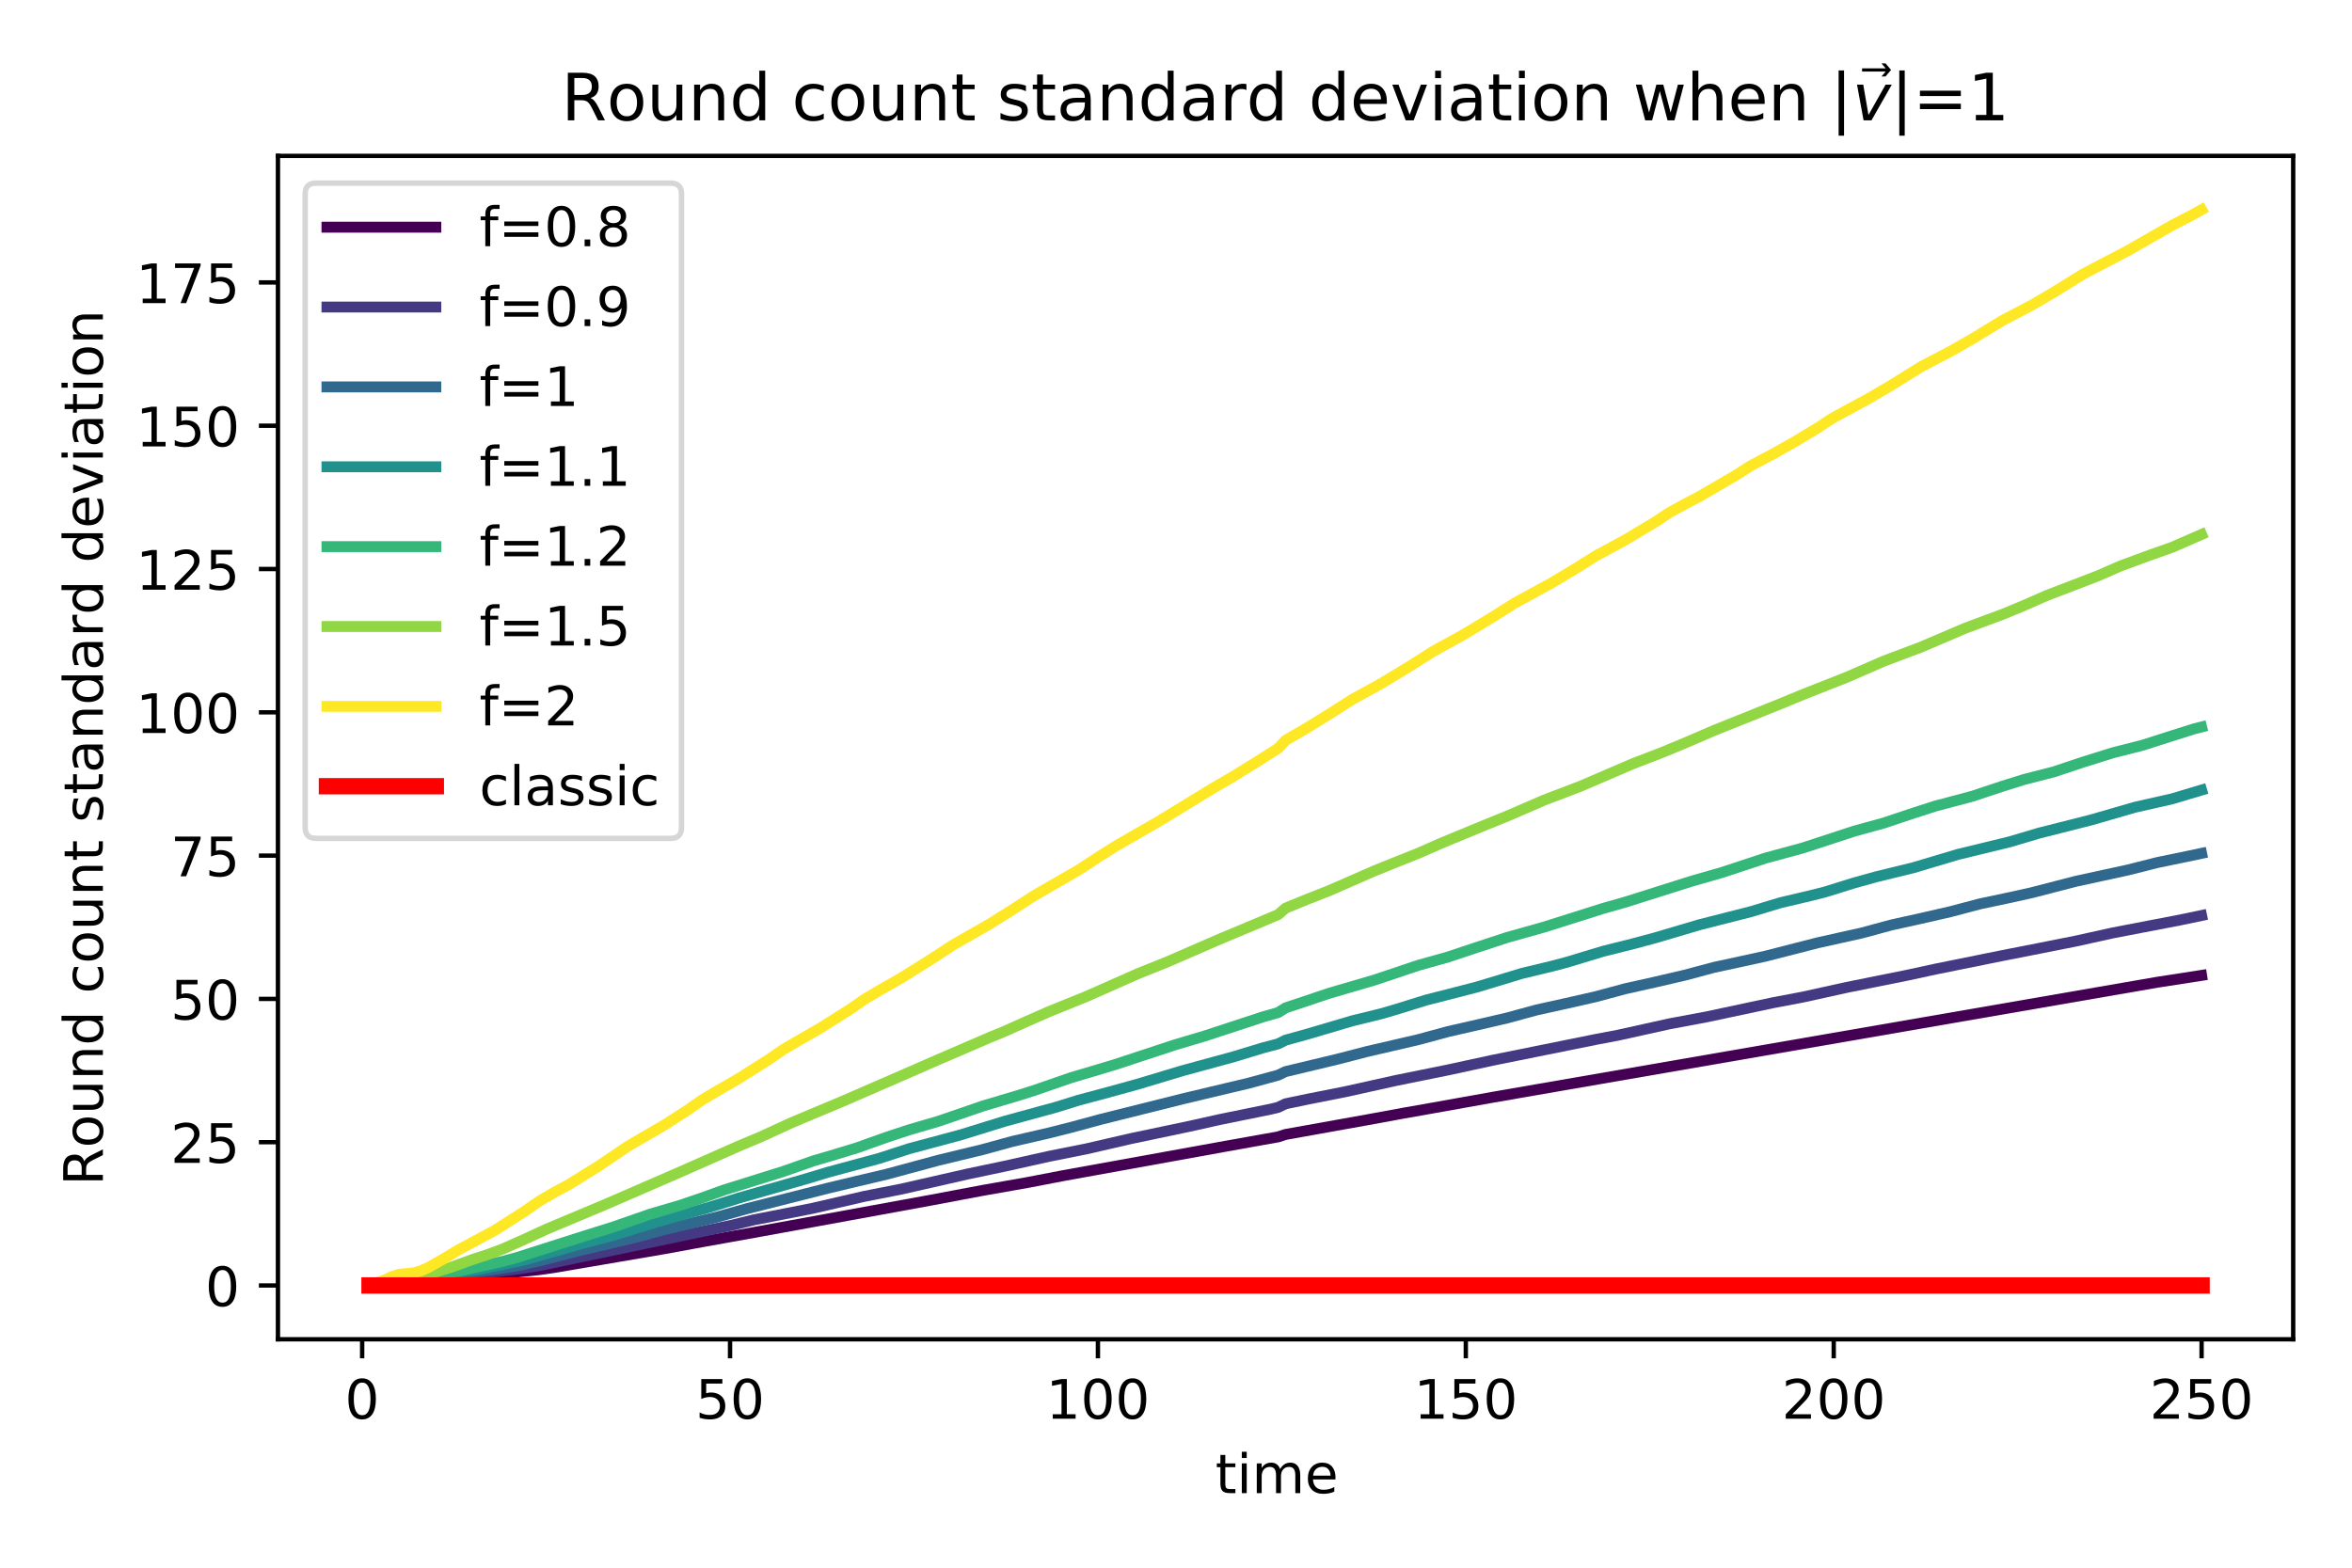 <?xml version="1.0" encoding="UTF-8"?>
<svg xmlns="http://www.w3.org/2000/svg" xmlns:xlink="http://www.w3.org/1999/xlink" width="432pt" height="288pt" viewBox="0 0 432 288" version="1.1">
<defs>
<g>
<symbol overflow="visible" id="glyph0-0">
<path style="stroke:none;" d="M 3.18 -6.641 C 2.672 -6.641 2.289 -6.391 2.031 -5.891 C 1.77 -5.391 1.648 -4.641 1.648 -3.641 C 1.648 -2.641 1.77 -1.891 2.031 -1.391 C 2.289 -0.891 2.672 -0.641 3.18 -0.641 C 3.691 -0.641 4.07 -0.891 4.328 -1.391 C 4.578 -1.891 4.711 -2.641 4.711 -3.641 C 4.711 -4.641 4.578 -5.391 4.328 -5.891 C 4.07 -6.391 3.691 -6.641 3.18 -6.641 M 3.18 -7.422 C 3.988 -7.422 4.609 -7.09 5.051 -6.449 C 5.48 -5.801 5.699 -4.859 5.699 -3.641 C 5.699 -2.41 5.48 -1.469 5.051 -0.828 C 4.609 -0.191 3.988 0.129 3.18 0.129 C 2.359 0.129 1.73 -0.191 1.301 -0.828 C 0.871 -1.469 0.66 -2.41 0.66 -3.641 C 0.66 -4.859 0.871 -5.801 1.301 -6.449 C 1.73 -7.09 2.359 -7.422 3.18 -7.422 "/>
</symbol>
<symbol overflow="visible" id="glyph0-1">
<path style="stroke:none;" d="M 1.078 -7.289 L 4.949 -7.289 L 4.949 -6.461 L 1.98 -6.461 L 1.98 -4.672 C 2.121 -4.719 2.27 -4.762 2.41 -4.781 C 2.551 -4.801 2.699 -4.82 2.84 -4.82 C 3.648 -4.82 4.289 -4.59 4.77 -4.148 C 5.25 -3.699 5.488 -3.102 5.488 -2.34 C 5.488 -1.551 5.238 -0.941 4.75 -0.512 C 4.262 -0.078 3.57 0.129 2.691 0.129 C 2.379 0.129 2.07 0.102 1.75 0.059 C 1.43 0.012 1.109 -0.059 0.77 -0.172 L 0.77 -1.16 C 1.059 -1 1.359 -0.879 1.68 -0.801 C 1.988 -0.719 2.32 -0.691 2.672 -0.691 C 3.23 -0.691 3.68 -0.828 4.012 -1.129 C 4.328 -1.43 4.5 -1.828 4.5 -2.34 C 4.5 -2.84 4.328 -3.238 4.012 -3.539 C 3.68 -3.84 3.23 -3.988 2.672 -3.988 C 2.41 -3.988 2.141 -3.961 1.879 -3.898 C 1.621 -3.84 1.352 -3.75 1.078 -3.629 L 1.078 -7.289 "/>
</symbol>
<symbol overflow="visible" id="glyph0-2">
<path style="stroke:none;" d="M 1.238 -0.828 L 2.852 -0.828 L 2.852 -6.391 L 1.102 -6.039 L 1.102 -6.941 L 2.84 -7.289 L 3.828 -7.289 L 3.828 -0.828 L 5.441 -0.828 L 5.441 0 L 1.238 0 L 1.238 -0.828 "/>
</symbol>
<symbol overflow="visible" id="glyph0-3">
<path style="stroke:none;" d="M 1.922 -0.828 L 5.359 -0.828 L 5.359 0 L 0.73 0 L 0.73 -0.828 C 1.102 -1.211 1.609 -1.73 2.262 -2.391 C 2.898 -3.039 3.309 -3.461 3.48 -3.648 C 3.801 -4 4.02 -4.301 4.141 -4.551 C 4.262 -4.789 4.328 -5.039 4.328 -5.281 C 4.328 -5.66 4.191 -5.98 3.922 -6.219 C 3.648 -6.461 3.301 -6.59 2.859 -6.59 C 2.551 -6.59 2.219 -6.531 1.879 -6.43 C 1.539 -6.32 1.172 -6.16 0.781 -5.941 L 0.781 -6.941 C 1.18 -7.102 1.551 -7.219 1.891 -7.301 C 2.23 -7.379 2.551 -7.422 2.84 -7.422 C 3.59 -7.422 4.191 -7.23 4.641 -6.852 C 5.09 -6.469 5.32 -5.969 5.32 -5.34 C 5.32 -5.039 5.262 -4.75 5.148 -4.488 C 5.039 -4.219 4.84 -3.898 4.539 -3.539 C 4.461 -3.441 4.199 -3.172 3.762 -2.719 C 3.32 -2.27 2.711 -1.641 1.922 -0.828 "/>
</symbol>
<symbol overflow="visible" id="glyph0-4">
<path style="stroke:none;" d="M 1.828 -7.02 L 1.828 -5.469 L 3.68 -5.469 L 3.68 -4.77 L 1.828 -4.77 L 1.828 -1.801 C 1.828 -1.352 1.891 -1.059 2.012 -0.941 C 2.129 -0.809 2.379 -0.75 2.762 -0.75 L 3.68 -0.75 L 3.68 0 L 2.762 0 C 2.059 0 1.578 -0.129 1.32 -0.391 C 1.059 -0.648 0.93 -1.121 0.93 -1.801 L 0.93 -4.77 L 0.27 -4.77 L 0.27 -5.469 L 0.93 -5.469 L 0.93 -7.02 L 1.828 -7.02 "/>
</symbol>
<symbol overflow="visible" id="glyph0-5">
<path style="stroke:none;" d="M 0.941 -5.469 L 1.84 -5.469 L 1.84 0 L 0.941 0 L 0.941 -5.469 M 0.941 -7.602 L 1.84 -7.602 L 1.84 -6.461 L 0.941 -6.461 L 0.941 -7.602 "/>
</symbol>
<symbol overflow="visible" id="glyph0-6">
<path style="stroke:none;" d="M 5.199 -4.422 C 5.422 -4.82 5.691 -5.109 6 -5.309 C 6.309 -5.5 6.68 -5.602 7.109 -5.602 C 7.672 -5.602 8.109 -5.398 8.422 -5 C 8.73 -4.602 8.891 -4.031 8.891 -3.301 L 8.891 0 L 7.988 0 L 7.988 -3.27 C 7.988 -3.789 7.891 -4.18 7.711 -4.441 C 7.52 -4.691 7.238 -4.82 6.859 -4.82 C 6.391 -4.82 6.02 -4.66 5.75 -4.352 C 5.48 -4.039 5.352 -3.621 5.352 -3.09 L 5.352 0 L 4.449 0 L 4.449 -3.27 C 4.449 -3.789 4.352 -4.18 4.172 -4.441 C 3.98 -4.691 3.691 -4.82 3.309 -4.82 C 2.852 -4.82 2.48 -4.66 2.211 -4.352 C 1.941 -4.039 1.809 -3.621 1.809 -3.09 L 1.809 0 L 0.91 0 L 0.91 -5.469 L 1.809 -5.469 L 1.809 -4.621 C 2.012 -4.949 2.262 -5.199 2.551 -5.359 C 2.828 -5.52 3.172 -5.602 3.57 -5.602 C 3.969 -5.602 4.301 -5.5 4.578 -5.301 C 4.859 -5.102 5.059 -4.801 5.199 -4.422 "/>
</symbol>
<symbol overflow="visible" id="glyph0-7">
<path style="stroke:none;" d="M 5.621 -2.961 L 5.621 -2.52 L 1.488 -2.52 C 1.531 -1.898 1.711 -1.422 2.051 -1.102 C 2.379 -0.781 2.84 -0.621 3.441 -0.621 C 3.781 -0.621 4.121 -0.66 4.441 -0.738 C 4.762 -0.82 5.09 -0.949 5.41 -1.129 L 5.41 -0.281 C 5.09 -0.141 4.762 -0.031 4.422 0.031 C 4.078 0.09 3.73 0.129 3.391 0.129 C 2.512 0.129 1.82 -0.121 1.309 -0.621 C 0.801 -1.121 0.551 -1.809 0.551 -2.68 C 0.551 -3.57 0.789 -4.281 1.27 -4.809 C 1.75 -5.328 2.41 -5.602 3.23 -5.602 C 3.969 -5.602 4.551 -5.359 4.98 -4.891 C 5.398 -4.41 5.621 -3.77 5.621 -2.961 M 4.719 -3.219 C 4.711 -3.711 4.57 -4.102 4.309 -4.398 C 4.039 -4.691 3.68 -4.84 3.238 -4.84 C 2.738 -4.84 2.34 -4.691 2.039 -4.41 C 1.738 -4.129 1.559 -3.73 1.52 -3.219 L 4.719 -3.219 "/>
</symbol>
<symbol overflow="visible" id="glyph0-8">
<path style="stroke:none;" d=""/>
</symbol>
<symbol overflow="visible" id="glyph0-9">
<path style="stroke:none;" d="M 0.82 -7.289 L 5.512 -7.289 L 5.512 -6.871 L 2.859 0 L 1.828 0 L 4.32 -6.461 L 0.82 -6.461 L 0.82 -7.289 "/>
</symbol>
<symbol overflow="visible" id="glyph0-10">
<path style="stroke:none;" d="M 3.711 -7.602 L 3.711 -6.852 L 2.852 -6.852 C 2.531 -6.852 2.301 -6.781 2.18 -6.648 C 2.051 -6.52 1.988 -6.289 1.988 -5.949 L 1.988 -5.469 L 3.469 -5.469 L 3.469 -4.77 L 1.988 -4.77 L 1.988 0 L 1.09 0 L 1.09 -4.77 L 0.23 -4.77 L 0.23 -5.469 L 1.09 -5.469 L 1.09 -5.852 C 1.09 -6.449 1.23 -6.898 1.512 -7.18 C 1.789 -7.461 2.238 -7.602 2.859 -7.602 L 3.711 -7.602 "/>
</symbol>
<symbol overflow="visible" id="glyph0-11">
<path style="stroke:none;" d="M 1.059 -4.539 L 7.32 -4.539 L 7.32 -3.719 L 1.059 -3.719 L 1.059 -4.539 M 1.059 -2.551 L 7.32 -2.551 L 7.32 -1.719 L 1.059 -1.719 L 1.059 -2.551 "/>
</symbol>
<symbol overflow="visible" id="glyph0-12">
<path style="stroke:none;" d="M 1.07 -1.238 L 2.102 -1.238 L 2.102 0 L 1.07 0 L 1.07 -1.238 "/>
</symbol>
<symbol overflow="visible" id="glyph0-13">
<path style="stroke:none;" d="M 3.18 -3.461 C 2.711 -3.461 2.34 -3.328 2.07 -3.078 C 1.801 -2.828 1.672 -2.488 1.672 -2.051 C 1.672 -1.609 1.801 -1.262 2.07 -1.012 C 2.34 -0.762 2.711 -0.641 3.18 -0.641 C 3.641 -0.641 4.012 -0.762 4.281 -1.02 C 4.551 -1.27 4.691 -1.609 4.691 -2.051 C 4.691 -2.488 4.551 -2.828 4.289 -3.078 C 4.02 -3.328 3.648 -3.461 3.18 -3.461 M 2.191 -3.879 C 1.77 -3.98 1.441 -4.18 1.199 -4.469 C 0.961 -4.762 0.852 -5.109 0.852 -5.531 C 0.852 -6.109 1.051 -6.57 1.469 -6.91 C 1.879 -7.25 2.449 -7.422 3.18 -7.422 C 3.898 -7.422 4.469 -7.25 4.891 -6.91 C 5.301 -6.57 5.512 -6.109 5.512 -5.531 C 5.512 -5.109 5.391 -4.762 5.148 -4.469 C 4.91 -4.18 4.59 -3.98 4.172 -3.879 C 4.641 -3.77 5.012 -3.551 5.281 -3.23 C 5.539 -2.91 5.68 -2.512 5.68 -2.051 C 5.68 -1.34 5.461 -0.801 5.031 -0.43 C 4.59 -0.051 3.98 0.129 3.18 0.129 C 2.371 0.129 1.75 -0.051 1.32 -0.43 C 0.891 -0.801 0.68 -1.34 0.68 -2.051 C 0.68 -2.512 0.809 -2.91 1.078 -3.23 C 1.34 -3.551 1.711 -3.77 2.191 -3.879 M 1.828 -5.441 C 1.828 -5.059 1.941 -4.762 2.18 -4.551 C 2.422 -4.34 2.75 -4.238 3.18 -4.238 C 3.602 -4.238 3.93 -4.34 4.172 -4.551 C 4.41 -4.762 4.531 -5.059 4.531 -5.441 C 4.531 -5.82 4.41 -6.109 4.172 -6.32 C 3.93 -6.531 3.602 -6.641 3.18 -6.641 C 2.75 -6.641 2.422 -6.531 2.18 -6.32 C 1.941 -6.109 1.828 -5.82 1.828 -5.441 "/>
</symbol>
<symbol overflow="visible" id="glyph0-14">
<path style="stroke:none;" d="M 1.102 -0.148 L 1.102 -1.051 C 1.34 -0.93 1.59 -0.84 1.852 -0.781 C 2.102 -0.719 2.352 -0.691 2.602 -0.691 C 3.238 -0.691 3.738 -0.898 4.078 -1.34 C 4.422 -1.781 4.621 -2.441 4.68 -3.34 C 4.48 -3.059 4.238 -2.84 3.961 -2.691 C 3.672 -2.539 3.352 -2.469 3 -2.469 C 2.262 -2.469 1.68 -2.691 1.262 -3.129 C 0.84 -3.57 0.629 -4.172 0.629 -4.941 C 0.629 -5.68 0.852 -6.281 1.289 -6.738 C 1.73 -7.191 2.32 -7.422 3.059 -7.422 C 3.898 -7.422 4.551 -7.09 4.988 -6.449 C 5.43 -5.801 5.66 -4.859 5.66 -3.641 C 5.66 -2.48 5.379 -1.57 4.84 -0.891 C 4.289 -0.211 3.559 0.129 2.641 0.129 C 2.391 0.129 2.141 0.102 1.891 0.059 C 1.629 0.02 1.371 -0.051 1.102 -0.148 M 3.059 -3.238 C 3.5 -3.238 3.852 -3.391 4.109 -3.691 C 4.371 -3.988 4.5 -4.41 4.5 -4.941 C 4.5 -5.461 4.371 -5.879 4.109 -6.18 C 3.852 -6.48 3.5 -6.641 3.059 -6.641 C 2.621 -6.641 2.27 -6.48 2.012 -6.18 C 1.75 -5.879 1.621 -5.461 1.621 -4.941 C 1.621 -4.41 1.75 -3.988 2.012 -3.691 C 2.27 -3.391 2.621 -3.238 3.059 -3.238 "/>
</symbol>
<symbol overflow="visible" id="glyph0-15">
<path style="stroke:none;" d="M 4.879 -5.262 L 4.879 -4.422 C 4.621 -4.559 4.371 -4.66 4.109 -4.73 C 3.852 -4.801 3.602 -4.84 3.34 -4.84 C 2.762 -4.84 2.301 -4.648 1.98 -4.281 C 1.66 -3.91 1.5 -3.391 1.5 -2.73 C 1.5 -2.059 1.66 -1.539 1.98 -1.172 C 2.301 -0.801 2.762 -0.621 3.34 -0.621 C 3.602 -0.621 3.852 -0.648 4.109 -0.719 C 4.371 -0.789 4.621 -0.898 4.879 -1.039 L 4.879 -0.211 C 4.621 -0.09 4.359 0 4.102 0.051 C 3.828 0.102 3.539 0.129 3.238 0.129 C 2.422 0.129 1.762 -0.121 1.281 -0.641 C 0.789 -1.148 0.551 -1.852 0.551 -2.73 C 0.551 -3.621 0.789 -4.32 1.281 -4.828 C 1.77 -5.34 2.441 -5.602 3.301 -5.602 C 3.578 -5.602 3.852 -5.57 4.109 -5.512 C 4.371 -5.449 4.629 -5.371 4.879 -5.262 "/>
</symbol>
<symbol overflow="visible" id="glyph0-16">
<path style="stroke:none;" d="M 0.941 -7.602 L 1.84 -7.602 L 1.84 0 L 0.941 0 L 0.941 -7.602 "/>
</symbol>
<symbol overflow="visible" id="glyph0-17">
<path style="stroke:none;" d="M 3.43 -2.75 C 2.699 -2.75 2.199 -2.66 1.922 -2.5 C 1.641 -2.328 1.5 -2.051 1.5 -1.648 C 1.5 -1.328 1.602 -1.07 1.809 -0.891 C 2.02 -0.699 2.309 -0.609 2.672 -0.609 C 3.172 -0.609 3.57 -0.781 3.871 -1.141 C 4.172 -1.488 4.32 -1.961 4.32 -2.551 L 4.32 -2.75 L 3.43 -2.75 M 5.219 -3.121 L 5.219 0 L 4.32 0 L 4.32 -0.828 C 4.109 -0.488 3.852 -0.25 3.551 -0.102 C 3.25 0.051 2.871 0.129 2.43 0.129 C 1.871 0.129 1.422 -0.02 1.09 -0.328 C 0.762 -0.641 0.602 -1.059 0.602 -1.59 C 0.602 -2.199 0.801 -2.66 1.219 -2.98 C 1.629 -3.289 2.238 -3.449 3.059 -3.449 L 4.32 -3.449 L 4.32 -3.539 C 4.32 -3.949 4.18 -4.27 3.91 -4.5 C 3.641 -4.719 3.262 -4.84 2.77 -4.84 C 2.449 -4.84 2.148 -4.801 1.852 -4.719 C 1.551 -4.641 1.27 -4.531 1 -4.391 L 1 -5.219 C 1.32 -5.34 1.641 -5.441 1.949 -5.5 C 2.262 -5.559 2.559 -5.602 2.859 -5.602 C 3.648 -5.602 4.238 -5.391 4.629 -4.98 C 5.02 -4.57 5.219 -3.949 5.219 -3.121 "/>
</symbol>
<symbol overflow="visible" id="glyph0-18">
<path style="stroke:none;" d="M 4.43 -5.309 L 4.43 -4.461 C 4.172 -4.578 3.91 -4.68 3.641 -4.75 C 3.359 -4.809 3.078 -4.852 2.789 -4.852 C 2.34 -4.852 2 -4.781 1.781 -4.641 C 1.559 -4.5 1.449 -4.301 1.449 -4.031 C 1.449 -3.82 1.531 -3.66 1.691 -3.539 C 1.852 -3.422 2.172 -3.301 2.648 -3.199 L 2.961 -3.129 C 3.602 -2.988 4.051 -2.789 4.32 -2.551 C 4.578 -2.301 4.719 -1.949 4.719 -1.512 C 4.719 -1 4.52 -0.602 4.121 -0.309 C 3.719 -0.012 3.16 0.129 2.461 0.129 C 2.16 0.129 1.859 0.102 1.539 0.051 C 1.219 0 0.891 -0.078 0.539 -0.199 L 0.539 -1.129 C 0.871 -0.949 1.199 -0.82 1.52 -0.738 C 1.84 -0.648 2.16 -0.609 2.48 -0.609 C 2.898 -0.609 3.23 -0.68 3.461 -0.82 C 3.68 -0.961 3.801 -1.172 3.801 -1.441 C 3.801 -1.68 3.711 -1.871 3.551 -2 C 3.391 -2.129 3.031 -2.262 2.469 -2.379 L 2.16 -2.449 C 1.602 -2.57 1.191 -2.75 0.949 -2.988 C 0.699 -3.23 0.578 -3.559 0.578 -3.988 C 0.578 -4.5 0.762 -4.898 1.121 -5.18 C 1.48 -5.461 2 -5.602 2.68 -5.602 C 3.012 -5.602 3.32 -5.57 3.621 -5.52 C 3.91 -5.469 4.18 -5.398 4.43 -5.309 "/>
</symbol>
<symbol overflow="visible" id="glyph1-0">
<path style="stroke:none;" d="M -3.422 -4.441 C -3.34 -4.648 -3.191 -4.859 -2.961 -5.059 C -2.719 -5.262 -2.398 -5.461 -1.988 -5.66 L 0 -6.66 L 0 -5.602 L -1.871 -4.672 C -2.352 -4.43 -2.68 -4.191 -2.84 -3.969 C -3 -3.738 -3.078 -3.43 -3.078 -3.039 L -3.078 -1.969 L 0 -1.969 L 0 -0.98 L -7.289 -0.98 L -7.289 -3.211 C -7.289 -4.039 -7.109 -4.66 -6.77 -5.07 C -6.422 -5.48 -5.891 -5.691 -5.191 -5.691 C -4.73 -5.691 -4.34 -5.578 -4.039 -5.371 C -3.738 -5.148 -3.531 -4.84 -3.422 -4.441 M -6.48 -1.969 L -3.891 -1.969 L -3.891 -3.211 C -3.891 -3.68 -4 -4.039 -4.219 -4.281 C -4.441 -4.52 -4.762 -4.648 -5.191 -4.648 C -5.609 -4.648 -5.93 -4.52 -6.148 -4.281 C -6.371 -4.039 -6.48 -3.68 -6.48 -3.211 L -6.48 -1.969 "/>
</symbol>
<symbol overflow="visible" id="glyph1-1">
<path style="stroke:none;" d="M -4.84 -3.059 C -4.84 -2.578 -4.648 -2.199 -4.27 -1.922 C -3.891 -1.641 -3.379 -1.5 -2.73 -1.5 C -2.07 -1.5 -1.559 -1.629 -1.18 -1.91 C -0.801 -2.191 -0.621 -2.57 -0.621 -3.059 C -0.621 -3.539 -0.801 -3.922 -1.18 -4.199 C -1.559 -4.48 -2.07 -4.621 -2.73 -4.621 C -3.371 -4.621 -3.891 -4.48 -4.27 -4.199 C -4.648 -3.922 -4.84 -3.539 -4.84 -3.059 M -5.602 -3.059 C -5.602 -3.84 -5.34 -4.449 -4.84 -4.898 C -4.328 -5.34 -3.629 -5.57 -2.73 -5.57 C -1.828 -5.57 -1.129 -5.34 -0.629 -4.898 C -0.121 -4.449 0.129 -3.84 0.129 -3.059 C 0.129 -2.27 -0.121 -1.648 -0.629 -1.211 C -1.129 -0.77 -1.828 -0.551 -2.73 -0.551 C -3.629 -0.551 -4.328 -0.77 -4.84 -1.211 C -5.34 -1.648 -5.602 -2.27 -5.602 -3.059 "/>
</symbol>
<symbol overflow="visible" id="glyph1-2">
<path style="stroke:none;" d="M -2.16 -0.852 L -5.469 -0.852 L -5.469 -1.75 L -2.191 -1.75 C -1.672 -1.75 -1.289 -1.852 -1.031 -2.051 C -0.77 -2.25 -0.641 -2.551 -0.641 -2.961 C -0.641 -3.441 -0.789 -3.828 -1.102 -4.109 C -1.41 -4.391 -1.828 -4.531 -2.371 -4.531 L -5.469 -4.531 L -5.469 -5.43 L 0 -5.43 L 0 -4.531 L -0.84 -4.531 C -0.5 -4.309 -0.262 -4.051 -0.102 -3.77 C 0.051 -3.48 0.129 -3.148 0.129 -2.77 C 0.129 -2.141 -0.059 -1.66 -0.449 -1.34 C -0.828 -1.012 -1.398 -0.852 -2.16 -0.852 M -5.602 -3.109 L -5.602 -3.109 "/>
</symbol>
<symbol overflow="visible" id="glyph1-3">
<path style="stroke:none;" d="M -3.301 -5.488 L 0 -5.488 L 0 -4.59 L -3.27 -4.59 C -3.789 -4.59 -4.172 -4.48 -4.43 -4.281 C -4.691 -4.078 -4.82 -3.781 -4.82 -3.379 C -4.82 -2.891 -4.66 -2.512 -4.352 -2.23 C -4.039 -1.949 -3.621 -1.809 -3.09 -1.809 L 0 -1.809 L 0 -0.91 L -5.469 -0.91 L -5.469 -1.809 L -4.621 -1.809 C -4.941 -2.02 -5.191 -2.27 -5.352 -2.57 C -5.512 -2.859 -5.602 -3.199 -5.602 -3.578 C -5.602 -4.199 -5.398 -4.68 -5.012 -5 C -4.621 -5.32 -4.051 -5.488 -3.301 -5.488 "/>
</symbol>
<symbol overflow="visible" id="glyph1-4">
<path style="stroke:none;" d="M -4.641 -4.539 L -7.602 -4.539 L -7.602 -5.441 L 0 -5.441 L 0 -4.539 L -0.82 -4.539 C -0.488 -4.352 -0.25 -4.109 -0.102 -3.82 C 0.051 -3.531 0.129 -3.191 0.129 -2.789 C 0.129 -2.129 -0.129 -1.59 -0.648 -1.172 C -1.172 -0.75 -1.871 -0.551 -2.73 -0.551 C -3.59 -0.551 -4.281 -0.75 -4.809 -1.172 C -5.328 -1.59 -5.602 -2.129 -5.602 -2.789 C -5.602 -3.191 -5.52 -3.531 -5.359 -3.82 C -5.199 -4.109 -4.961 -4.352 -4.641 -4.539 M -2.73 -1.48 C -2.07 -1.48 -1.551 -1.609 -1.172 -1.879 C -0.789 -2.148 -0.609 -2.531 -0.609 -3.012 C -0.609 -3.48 -0.789 -3.852 -1.172 -4.129 C -1.551 -4.398 -2.07 -4.539 -2.73 -4.539 C -3.391 -4.539 -3.898 -4.398 -4.281 -4.129 C -4.66 -3.852 -4.852 -3.48 -4.852 -3.012 C -4.852 -2.531 -4.66 -2.148 -4.281 -1.879 C -3.898 -1.609 -3.391 -1.48 -2.73 -1.48 "/>
</symbol>
<symbol overflow="visible" id="glyph1-5">
<path style="stroke:none;" d=""/>
</symbol>
<symbol overflow="visible" id="glyph1-6">
<path style="stroke:none;" d="M -5.262 -4.879 L -4.422 -4.879 C -4.559 -4.621 -4.66 -4.371 -4.73 -4.109 C -4.801 -3.852 -4.84 -3.602 -4.84 -3.34 C -4.84 -2.762 -4.648 -2.301 -4.281 -1.98 C -3.91 -1.66 -3.391 -1.5 -2.73 -1.5 C -2.059 -1.5 -1.539 -1.66 -1.172 -1.98 C -0.801 -2.301 -0.621 -2.762 -0.621 -3.34 C -0.621 -3.602 -0.648 -3.852 -0.719 -4.109 C -0.789 -4.371 -0.898 -4.621 -1.039 -4.879 L -0.211 -4.879 C -0.09 -4.621 0 -4.359 0.051 -4.102 C 0.102 -3.828 0.129 -3.539 0.129 -3.238 C 0.129 -2.422 -0.121 -1.762 -0.641 -1.281 C -1.148 -0.789 -1.852 -0.551 -2.73 -0.551 C -3.621 -0.551 -4.32 -0.789 -4.828 -1.281 C -5.34 -1.77 -5.602 -2.441 -5.602 -3.301 C -5.602 -3.578 -5.57 -3.852 -5.512 -4.109 C -5.449 -4.371 -5.371 -4.629 -5.262 -4.879 "/>
</symbol>
<symbol overflow="visible" id="glyph1-7">
<path style="stroke:none;" d="M -7.02 -1.828 L -5.469 -1.828 L -5.469 -3.68 L -4.77 -3.68 L -4.77 -1.828 L -1.801 -1.828 C -1.352 -1.828 -1.059 -1.891 -0.941 -2.012 C -0.809 -2.129 -0.75 -2.379 -0.75 -2.762 L -0.75 -3.68 L 0 -3.68 L 0 -2.762 C 0 -2.059 -0.129 -1.578 -0.391 -1.32 C -0.648 -1.059 -1.121 -0.93 -1.801 -0.93 L -4.77 -0.93 L -4.77 -0.27 L -5.469 -0.27 L -5.469 -0.93 L -7.02 -0.93 L -7.02 -1.828 "/>
</symbol>
<symbol overflow="visible" id="glyph1-8">
<path style="stroke:none;" d="M -5.309 -4.43 L -4.461 -4.43 C -4.578 -4.172 -4.68 -3.91 -4.75 -3.641 C -4.809 -3.359 -4.852 -3.078 -4.852 -2.789 C -4.852 -2.34 -4.781 -2 -4.641 -1.781 C -4.5 -1.559 -4.301 -1.449 -4.031 -1.449 C -3.82 -1.449 -3.66 -1.531 -3.539 -1.691 C -3.422 -1.852 -3.301 -2.172 -3.199 -2.648 L -3.129 -2.961 C -2.988 -3.602 -2.789 -4.051 -2.551 -4.32 C -2.301 -4.578 -1.949 -4.719 -1.512 -4.719 C -1 -4.719 -0.602 -4.52 -0.309 -4.121 C -0.012 -3.719 0.129 -3.16 0.129 -2.461 C 0.129 -2.16 0.102 -1.859 0.051 -1.539 C 0 -1.219 -0.078 -0.891 -0.199 -0.539 L -1.129 -0.539 C -0.949 -0.871 -0.82 -1.199 -0.738 -1.52 C -0.648 -1.84 -0.609 -2.16 -0.609 -2.48 C -0.609 -2.898 -0.68 -3.23 -0.82 -3.461 C -0.961 -3.68 -1.172 -3.801 -1.441 -3.801 C -1.68 -3.801 -1.871 -3.711 -2 -3.551 C -2.129 -3.391 -2.262 -3.031 -2.379 -2.469 L -2.449 -2.16 C -2.57 -1.602 -2.75 -1.191 -2.988 -0.949 C -3.23 -0.699 -3.559 -0.578 -3.988 -0.578 C -4.5 -0.578 -4.898 -0.762 -5.18 -1.121 C -5.461 -1.48 -5.602 -2 -5.602 -2.68 C -5.602 -3.012 -5.57 -3.32 -5.52 -3.621 C -5.469 -3.91 -5.398 -4.18 -5.309 -4.43 "/>
</symbol>
<symbol overflow="visible" id="glyph1-9">
<path style="stroke:none;" d="M -2.75 -3.43 C -2.75 -2.699 -2.66 -2.199 -2.5 -1.922 C -2.328 -1.641 -2.051 -1.5 -1.648 -1.5 C -1.328 -1.5 -1.07 -1.602 -0.891 -1.809 C -0.699 -2.02 -0.609 -2.309 -0.609 -2.672 C -0.609 -3.172 -0.781 -3.57 -1.141 -3.871 C -1.488 -4.172 -1.961 -4.32 -2.551 -4.32 L -2.75 -4.32 L -2.75 -3.43 M -3.121 -5.219 L 0 -5.219 L 0 -4.32 L -0.828 -4.32 C -0.488 -4.109 -0.25 -3.852 -0.102 -3.551 C 0.051 -3.25 0.129 -2.871 0.129 -2.43 C 0.129 -1.871 -0.02 -1.422 -0.328 -1.09 C -0.641 -0.762 -1.059 -0.602 -1.59 -0.602 C -2.199 -0.602 -2.66 -0.801 -2.98 -1.219 C -3.289 -1.629 -3.449 -2.238 -3.449 -3.059 L -3.449 -4.32 L -3.539 -4.32 C -3.949 -4.32 -4.27 -4.18 -4.5 -3.91 C -4.719 -3.641 -4.84 -3.262 -4.84 -2.77 C -4.84 -2.449 -4.801 -2.148 -4.719 -1.852 C -4.641 -1.551 -4.531 -1.27 -4.391 -1 L -5.219 -1 C -5.34 -1.32 -5.441 -1.641 -5.5 -1.949 C -5.559 -2.262 -5.602 -2.559 -5.602 -2.859 C -5.602 -3.648 -5.391 -4.238 -4.98 -4.629 C -4.57 -5.02 -3.949 -5.219 -3.121 -5.219 "/>
</symbol>
<symbol overflow="visible" id="glyph1-10">
<path style="stroke:none;" d="M -4.629 -4.109 C -4.691 -4.012 -4.73 -3.898 -4.762 -3.781 C -4.781 -3.66 -4.801 -3.531 -4.801 -3.391 C -4.801 -2.879 -4.629 -2.488 -4.301 -2.219 C -3.969 -1.941 -3.5 -1.809 -2.879 -1.809 L 0 -1.809 L 0 -0.91 L -5.469 -0.91 L -5.469 -1.809 L -4.621 -1.809 C -4.949 -1.988 -5.199 -2.238 -5.359 -2.539 C -5.52 -2.84 -5.602 -3.211 -5.602 -3.648 C -5.602 -3.711 -5.59 -3.781 -5.59 -3.859 C -5.578 -3.93 -5.57 -4.012 -5.551 -4.109 L -4.629 -4.109 "/>
</symbol>
<symbol overflow="visible" id="glyph1-11">
<path style="stroke:none;" d="M -2.961 -5.621 L -2.52 -5.621 L -2.52 -1.488 C -1.898 -1.531 -1.422 -1.711 -1.102 -2.051 C -0.781 -2.379 -0.621 -2.84 -0.621 -3.441 C -0.621 -3.781 -0.66 -4.121 -0.738 -4.441 C -0.82 -4.762 -0.949 -5.09 -1.129 -5.41 L -0.281 -5.41 C -0.141 -5.09 -0.031 -4.762 0.031 -4.422 C 0.09 -4.078 0.129 -3.73 0.129 -3.391 C 0.129 -2.512 -0.121 -1.82 -0.621 -1.309 C -1.121 -0.801 -1.809 -0.551 -2.68 -0.551 C -3.57 -0.551 -4.281 -0.789 -4.809 -1.27 C -5.328 -1.75 -5.602 -2.41 -5.602 -3.23 C -5.602 -3.969 -5.359 -4.551 -4.891 -4.98 C -4.41 -5.398 -3.77 -5.621 -2.961 -5.621 M -3.219 -4.719 C -3.711 -4.711 -4.102 -4.57 -4.398 -4.309 C -4.691 -4.039 -4.84 -3.68 -4.84 -3.238 C -4.84 -2.738 -4.691 -2.34 -4.41 -2.039 C -4.129 -1.738 -3.73 -1.559 -3.219 -1.52 L -3.219 -4.719 "/>
</symbol>
<symbol overflow="visible" id="glyph1-12">
<path style="stroke:none;" d="M -5.469 -0.301 L -5.469 -1.25 L -0.879 -2.961 L -5.469 -4.672 L -5.469 -5.621 L 0 -3.57 L 0 -2.352 L -5.469 -0.301 "/>
</symbol>
<symbol overflow="visible" id="glyph1-13">
<path style="stroke:none;" d="M -5.469 -0.941 L -5.469 -1.84 L 0 -1.84 L 0 -0.941 L -5.469 -0.941 M -7.602 -0.941 L -7.602 -1.84 L -6.461 -1.84 L -6.461 -0.941 L -7.602 -0.941 "/>
</symbol>
<symbol overflow="visible" id="glyph2-0">
<path style="stroke:none;" d="M 5.328 -4.105 C 5.578 -4.008 5.832 -3.828 6.07 -3.551 C 6.312 -3.266 6.551 -2.879 6.793 -2.387 L 7.992 0 L 6.719 0 L 5.605 -2.242 C 5.316 -2.82 5.027 -3.215 4.766 -3.406 C 4.488 -3.602 4.117 -3.695 3.648 -3.695 L 2.363 -3.695 L 2.363 0 L 1.176 0 L 1.176 -8.746 L 3.852 -8.746 C 4.848 -8.746 5.594 -8.531 6.086 -8.125 C 6.574 -7.703 6.828 -7.066 6.828 -6.227 C 6.828 -5.676 6.695 -5.207 6.445 -4.848 C 6.18 -4.488 5.809 -4.234 5.328 -4.105 M 2.363 -7.777 L 2.363 -4.668 L 3.852 -4.668 C 4.414 -4.668 4.848 -4.801 5.137 -5.062 C 5.426 -5.328 5.578 -5.711 5.578 -6.227 C 5.578 -6.73 5.426 -7.117 5.137 -7.379 C 4.848 -7.645 4.414 -7.777 3.852 -7.777 L 2.363 -7.777 "/>
</symbol>
<symbol overflow="visible" id="glyph2-1">
<path style="stroke:none;" d="M 3.672 -5.809 C 3.098 -5.809 2.641 -5.578 2.305 -5.125 C 1.969 -4.668 1.801 -4.055 1.801 -3.277 C 1.801 -2.484 1.957 -1.871 2.293 -1.414 C 2.629 -0.961 3.086 -0.742 3.672 -0.742 C 4.246 -0.742 4.703 -0.961 5.039 -1.414 C 5.375 -1.871 5.543 -2.484 5.543 -3.277 C 5.543 -4.043 5.375 -4.668 5.039 -5.125 C 4.703 -5.578 4.246 -5.809 3.672 -5.809 M 3.672 -6.719 C 4.609 -6.719 5.34 -6.406 5.879 -5.809 C 6.406 -5.195 6.684 -4.355 6.684 -3.277 C 6.684 -2.195 6.406 -1.355 5.879 -0.758 C 5.34 -0.145 4.609 0.156 3.672 0.156 C 2.723 0.156 1.98 -0.145 1.453 -0.758 C 0.926 -1.355 0.66 -2.195 0.66 -3.277 C 0.66 -4.355 0.926 -5.195 1.453 -5.809 C 1.98 -6.406 2.723 -6.719 3.672 -6.719 "/>
</symbol>
<symbol overflow="visible" id="glyph2-2">
<path style="stroke:none;" d="M 1.02 -2.594 L 1.02 -6.562 L 2.102 -6.562 L 2.102 -2.629 C 2.102 -2.004 2.219 -1.547 2.461 -1.234 C 2.699 -0.926 3.059 -0.77 3.551 -0.77 C 4.129 -0.77 4.598 -0.949 4.934 -1.32 C 5.27 -1.691 5.438 -2.195 5.438 -2.844 L 5.438 -6.562 L 6.516 -6.562 L 6.516 0 L 5.438 0 L 5.438 -1.008 C 5.172 -0.602 4.859 -0.312 4.523 -0.121 C 4.176 0.059 3.781 0.156 3.324 0.156 C 2.566 0.156 1.992 -0.07 1.609 -0.539 C 1.211 -0.996 1.02 -1.68 1.02 -2.594 M 3.73 -6.719 L 3.73 -6.719 "/>
</symbol>
<symbol overflow="visible" id="glyph2-3">
<path style="stroke:none;" d="M 6.59 -3.961 L 6.59 0 L 5.508 0 L 5.508 -3.926 C 5.508 -4.547 5.375 -5.004 5.137 -5.316 C 4.895 -5.629 4.535 -5.785 4.055 -5.785 C 3.469 -5.785 3.012 -5.594 2.676 -5.219 C 2.34 -4.848 2.172 -4.344 2.172 -3.707 L 2.172 0 L 1.094 0 L 1.094 -6.562 L 2.172 -6.562 L 2.172 -5.543 C 2.426 -5.93 2.723 -6.227 3.086 -6.422 C 3.434 -6.613 3.84 -6.719 4.297 -6.719 C 5.039 -6.719 5.617 -6.48 6 -6.012 C 6.383 -5.543 6.59 -4.859 6.59 -3.961 "/>
</symbol>
<symbol overflow="visible" id="glyph2-4">
<path style="stroke:none;" d="M 5.449 -5.566 L 5.449 -9.121 L 6.527 -9.121 L 6.527 0 L 5.449 0 L 5.449 -0.984 C 5.219 -0.59 4.934 -0.301 4.586 -0.121 C 4.234 0.059 3.828 0.156 3.348 0.156 C 2.555 0.156 1.906 -0.156 1.402 -0.781 C 0.898 -1.402 0.66 -2.242 0.66 -3.277 C 0.66 -4.309 0.898 -5.137 1.402 -5.773 C 1.906 -6.395 2.555 -6.719 3.348 -6.719 C 3.828 -6.719 4.234 -6.625 4.586 -6.434 C 4.934 -6.238 5.219 -5.953 5.449 -5.566 M 1.777 -3.277 C 1.777 -2.484 1.934 -1.859 2.258 -1.402 C 2.578 -0.949 3.035 -0.73 3.613 -0.73 C 4.176 -0.73 4.621 -0.949 4.957 -1.402 C 5.281 -1.859 5.449 -2.484 5.449 -3.277 C 5.449 -4.066 5.281 -4.68 4.957 -5.137 C 4.621 -5.594 4.176 -5.82 3.613 -5.82 C 3.035 -5.82 2.578 -5.594 2.258 -5.137 C 1.934 -4.68 1.777 -4.066 1.777 -3.277 "/>
</symbol>
<symbol overflow="visible" id="glyph2-5">
<path style="stroke:none;" d=""/>
</symbol>
<symbol overflow="visible" id="glyph2-6">
<path style="stroke:none;" d="M 5.855 -6.312 L 5.855 -5.305 C 5.543 -5.473 5.242 -5.594 4.934 -5.676 C 4.621 -5.762 4.32 -5.809 4.008 -5.809 C 3.312 -5.809 2.762 -5.578 2.375 -5.137 C 1.992 -4.691 1.801 -4.066 1.801 -3.277 C 1.801 -2.473 1.992 -1.848 2.375 -1.402 C 2.762 -0.961 3.312 -0.742 4.008 -0.742 C 4.32 -0.742 4.621 -0.781 4.934 -0.863 C 5.242 -0.949 5.543 -1.078 5.855 -1.246 L 5.855 -0.254 C 5.543 -0.109 5.23 0 4.922 0.059 C 4.598 0.121 4.246 0.156 3.887 0.156 C 2.902 0.156 2.113 -0.145 1.535 -0.77 C 0.949 -1.379 0.66 -2.219 0.66 -3.277 C 0.66 -4.344 0.949 -5.184 1.535 -5.797 C 2.125 -6.406 2.93 -6.719 3.961 -6.719 C 4.297 -6.719 4.621 -6.684 4.934 -6.613 C 5.242 -6.539 5.555 -6.445 5.855 -6.312 "/>
</symbol>
<symbol overflow="visible" id="glyph2-7">
<path style="stroke:none;" d="M 2.195 -8.426 L 2.195 -6.562 L 4.414 -6.562 L 4.414 -5.723 L 2.195 -5.723 L 2.195 -2.16 C 2.195 -1.621 2.27 -1.273 2.41 -1.129 C 2.555 -0.973 2.855 -0.898 3.312 -0.898 L 4.414 -0.898 L 4.414 0 L 3.312 0 C 2.473 0 1.895 -0.156 1.586 -0.469 C 1.273 -0.781 1.117 -1.344 1.117 -2.16 L 1.117 -5.723 L 0.324 -5.723 L 0.324 -6.562 L 1.117 -6.562 L 1.117 -8.426 L 2.195 -8.426 "/>
</symbol>
<symbol overflow="visible" id="glyph2-8">
<path style="stroke:none;" d="M 5.316 -6.371 L 5.316 -5.352 C 5.004 -5.496 4.691 -5.617 4.367 -5.699 C 4.031 -5.773 3.695 -5.82 3.348 -5.82 C 2.809 -5.82 2.398 -5.734 2.137 -5.566 C 1.871 -5.398 1.738 -5.16 1.738 -4.836 C 1.738 -4.586 1.836 -4.391 2.027 -4.246 C 2.219 -4.105 2.605 -3.961 3.18 -3.84 L 3.551 -3.758 C 4.32 -3.59 4.859 -3.348 5.184 -3.059 C 5.496 -2.762 5.664 -2.34 5.664 -1.812 C 5.664 -1.199 5.426 -0.719 4.945 -0.371 C 4.465 -0.012 3.793 0.156 2.953 0.156 C 2.594 0.156 2.23 0.121 1.848 0.059 C 1.465 0 1.066 -0.098 0.648 -0.238 L 0.648 -1.355 C 1.043 -1.141 1.441 -0.984 1.824 -0.887 C 2.207 -0.781 2.594 -0.73 2.977 -0.73 C 3.48 -0.73 3.875 -0.816 4.152 -0.984 C 4.414 -1.152 4.559 -1.402 4.559 -1.727 C 4.559 -2.016 4.453 -2.242 4.262 -2.398 C 4.066 -2.555 3.637 -2.711 2.965 -2.855 L 2.594 -2.941 C 1.922 -3.086 1.43 -3.301 1.141 -3.59 C 0.84 -3.875 0.695 -4.273 0.695 -4.789 C 0.695 -5.398 0.91 -5.879 1.344 -6.215 C 1.777 -6.551 2.398 -6.719 3.215 -6.719 C 3.613 -6.719 3.984 -6.684 4.344 -6.625 C 4.691 -6.562 5.016 -6.48 5.316 -6.371 "/>
</symbol>
<symbol overflow="visible" id="glyph2-9">
<path style="stroke:none;" d="M 4.117 -3.301 C 3.238 -3.301 2.641 -3.191 2.305 -3 C 1.969 -2.797 1.801 -2.461 1.801 -1.98 C 1.801 -1.598 1.922 -1.285 2.172 -1.066 C 2.426 -0.84 2.773 -0.73 3.203 -0.73 C 3.805 -0.73 4.285 -0.938 4.645 -1.367 C 5.004 -1.789 5.184 -2.352 5.184 -3.059 L 5.184 -3.301 L 4.117 -3.301 M 6.266 -3.742 L 6.266 0 L 5.184 0 L 5.184 -0.996 C 4.934 -0.59 4.621 -0.301 4.262 -0.121 C 3.898 0.059 3.445 0.156 2.914 0.156 C 2.242 0.156 1.703 -0.023 1.309 -0.395 C 0.91 -0.77 0.719 -1.273 0.719 -1.906 C 0.719 -2.641 0.961 -3.191 1.465 -3.574 C 1.957 -3.949 2.688 -4.141 3.672 -4.141 L 5.184 -4.141 L 5.184 -4.246 C 5.184 -4.738 5.016 -5.125 4.691 -5.398 C 4.367 -5.664 3.91 -5.809 3.324 -5.809 C 2.941 -5.809 2.578 -5.762 2.219 -5.664 C 1.859 -5.566 1.523 -5.438 1.199 -5.27 L 1.199 -6.266 C 1.586 -6.406 1.969 -6.527 2.34 -6.602 C 2.711 -6.672 3.07 -6.719 3.434 -6.719 C 4.379 -6.719 5.09 -6.469 5.555 -5.977 C 6.023 -5.484 6.266 -4.738 6.266 -3.742 "/>
</symbol>
<symbol overflow="visible" id="glyph2-10">
<path style="stroke:none;" d="M 4.934 -5.555 C 4.812 -5.629 4.68 -5.676 4.535 -5.711 C 4.391 -5.734 4.234 -5.762 4.066 -5.762 C 3.457 -5.762 2.988 -5.555 2.664 -5.16 C 2.328 -4.766 2.172 -4.199 2.172 -3.457 L 2.172 0 L 1.094 0 L 1.094 -6.562 L 2.172 -6.562 L 2.172 -5.543 C 2.387 -5.941 2.688 -6.238 3.047 -6.434 C 3.406 -6.625 3.852 -6.719 4.379 -6.719 C 4.453 -6.719 4.535 -6.707 4.633 -6.707 C 4.715 -6.695 4.812 -6.684 4.934 -6.66 L 4.934 -5.555 "/>
</symbol>
<symbol overflow="visible" id="glyph2-11">
<path style="stroke:none;" d="M 6.742 -3.551 L 6.742 -3.023 L 1.789 -3.023 C 1.836 -2.281 2.051 -1.703 2.461 -1.32 C 2.855 -0.938 3.406 -0.742 4.129 -0.742 C 4.535 -0.742 4.945 -0.793 5.328 -0.887 C 5.711 -0.984 6.109 -1.141 6.492 -1.355 L 6.492 -0.336 C 6.109 -0.168 5.711 -0.035 5.305 0.035 C 4.895 0.109 4.477 0.156 4.066 0.156 C 3.012 0.156 2.184 -0.145 1.57 -0.742 C 0.961 -1.344 0.66 -2.172 0.66 -3.215 C 0.66 -4.285 0.949 -5.137 1.523 -5.773 C 2.102 -6.395 2.891 -6.719 3.875 -6.719 C 4.766 -6.719 5.461 -6.434 5.977 -5.867 C 6.48 -5.293 6.742 -4.523 6.742 -3.551 M 5.664 -3.863 C 5.652 -4.453 5.484 -4.922 5.172 -5.281 C 4.848 -5.629 4.414 -5.809 3.887 -5.809 C 3.289 -5.809 2.809 -5.629 2.449 -5.293 C 2.09 -4.957 1.871 -4.477 1.824 -3.863 L 5.664 -3.863 "/>
</symbol>
<symbol overflow="visible" id="glyph2-12">
<path style="stroke:none;" d="M 0.359 -6.562 L 1.5 -6.562 L 3.551 -1.055 L 5.605 -6.562 L 6.742 -6.562 L 4.285 0 L 2.82 0 L 0.359 -6.562 "/>
</symbol>
<symbol overflow="visible" id="glyph2-13">
<path style="stroke:none;" d="M 1.129 -6.562 L 2.207 -6.562 L 2.207 0 L 1.129 0 L 1.129 -6.562 M 1.129 -9.121 L 2.207 -9.121 L 2.207 -7.754 L 1.129 -7.754 L 1.129 -9.121 "/>
</symbol>
<symbol overflow="visible" id="glyph2-14">
<path style="stroke:none;" d="M 0.504 -6.562 L 1.586 -6.562 L 2.93 -1.441 L 4.273 -6.562 L 5.543 -6.562 L 6.887 -1.441 L 8.23 -6.562 L 9.312 -6.562 L 7.598 0 L 6.324 0 L 4.906 -5.375 L 3.492 0 L 2.219 0 L 0.504 -6.562 "/>
</symbol>
<symbol overflow="visible" id="glyph2-15">
<path style="stroke:none;" d="M 6.59 -3.961 L 6.59 0 L 5.508 0 L 5.508 -3.926 C 5.508 -4.547 5.375 -5.004 5.137 -5.316 C 4.895 -5.629 4.535 -5.785 4.055 -5.785 C 3.469 -5.785 3.012 -5.594 2.676 -5.219 C 2.34 -4.848 2.172 -4.344 2.172 -3.707 L 2.172 0 L 1.094 0 L 1.094 -9.121 L 2.172 -9.121 L 2.172 -5.543 C 2.426 -5.93 2.723 -6.227 3.086 -6.422 C 3.434 -6.613 3.84 -6.719 4.297 -6.719 C 5.039 -6.719 5.617 -6.48 6 -6.012 C 6.383 -5.543 6.59 -4.859 6.59 -3.961 "/>
</symbol>
<symbol overflow="visible" id="glyph2-16">
<path style="stroke:none;" d="M 2.52 -9.168 L 2.52 2.82 L 1.523 2.82 L 1.523 -9.168 L 2.52 -9.168 "/>
</symbol>
<symbol overflow="visible" id="glyph2-17">
<path style="stroke:none;" d="M 1.273 -5.449 L 8.785 -5.449 L 8.785 -4.465 L 1.273 -4.465 L 1.273 -5.449 M 1.273 -3.059 L 8.785 -3.059 L 8.785 -2.062 L 1.273 -2.062 L 1.273 -3.059 "/>
</symbol>
<symbol overflow="visible" id="glyph2-18">
<path style="stroke:none;" d="M 1.488 -0.996 L 3.422 -0.996 L 3.422 -7.668 L 1.32 -7.246 L 1.32 -8.328 L 3.406 -8.746 L 4.598 -8.746 L 4.598 -0.996 L 6.527 -0.996 L 6.527 0 L 1.488 0 L 1.488 -0.996 "/>
</symbol>
<symbol overflow="visible" id="glyph3-0">
<path style="stroke:none;" d="M 0.863 -6.562 L 2.004 -6.562 L 2.965 -0.984 L 6.109 -6.562 L 7.246 -6.562 L 3.516 0 L 2.062 0 L 0.863 -6.562 "/>
</symbol>
</g>
</defs>
<g id="surface1">
<rect x="0" y="0" width="432" height="288" style="fill:rgb(100%,100%,100%);fill-opacity:1;stroke:none;"/>
<path style=" stroke:none;fill-rule:nonzero;fill:rgb(100%,100%,100%);fill-opacity:1;" d="M 51.051 246.039 L 421.199 246.039 L 421.199 28.641 L 51.051 28.641 Z M 51.051 246.039 "/>
<path style="fill:none;stroke-width:0.8;stroke-linecap:butt;stroke-linejoin:round;stroke:rgb(0%,0%,0%);stroke-opacity:1;stroke-miterlimit:10;" d="M 66.52 41.961 L 66.52 38.461 " transform="matrix(1,0,0,-1,0,288)"/>
<g style="fill:rgb(0%,0%,0%);fill-opacity:1;">
  <use xlink:href="#glyph0-0" x="63.338" y="260.634"/>
</g>
<path style="fill:none;stroke-width:0.8;stroke-linecap:butt;stroke-linejoin:round;stroke:rgb(0%,0%,0%);stroke-opacity:1;stroke-miterlimit:10;" d="M 134.09 41.961 L 134.09 38.461 " transform="matrix(1,0,0,-1,0,288)"/>
<g style="fill:rgb(0%,0%,0%);fill-opacity:1;">
  <use xlink:href="#glyph0-1" x="127.73" y="260.634"/>
  <use xlink:href="#glyph0-0" x="134.09" y="260.634"/>
</g>
<path style="fill:none;stroke-width:0.8;stroke-linecap:butt;stroke-linejoin:round;stroke:rgb(0%,0%,0%);stroke-opacity:1;stroke-miterlimit:10;" d="M 201.66 41.961 L 201.66 38.461 " transform="matrix(1,0,0,-1,0,288)"/>
<g style="fill:rgb(0%,0%,0%);fill-opacity:1;">
  <use xlink:href="#glyph0-2" x="192.122" y="260.634"/>
  <use xlink:href="#glyph0-0" x="198.482" y="260.634"/>
  <use xlink:href="#glyph0-0" x="204.842" y="260.634"/>
</g>
<path style="fill:none;stroke-width:0.8;stroke-linecap:butt;stroke-linejoin:round;stroke:rgb(0%,0%,0%);stroke-opacity:1;stroke-miterlimit:10;" d="M 269.23 41.961 L 269.23 38.461 " transform="matrix(1,0,0,-1,0,288)"/>
<g style="fill:rgb(0%,0%,0%);fill-opacity:1;">
  <use xlink:href="#glyph0-2" x="259.693" y="260.634"/>
  <use xlink:href="#glyph0-1" x="266.053" y="260.634"/>
  <use xlink:href="#glyph0-0" x="272.413" y="260.634"/>
</g>
<path style="fill:none;stroke-width:0.8;stroke-linecap:butt;stroke-linejoin:round;stroke:rgb(0%,0%,0%);stroke-opacity:1;stroke-miterlimit:10;" d="M 336.805 41.961 L 336.805 38.461 " transform="matrix(1,0,0,-1,0,288)"/>
<g style="fill:rgb(0%,0%,0%);fill-opacity:1;">
  <use xlink:href="#glyph0-3" x="327.265" y="260.634"/>
  <use xlink:href="#glyph0-0" x="333.625" y="260.634"/>
  <use xlink:href="#glyph0-0" x="339.985" y="260.634"/>
</g>
<path style="fill:none;stroke-width:0.8;stroke-linecap:butt;stroke-linejoin:round;stroke:rgb(0%,0%,0%);stroke-opacity:1;stroke-miterlimit:10;" d="M 404.375 41.961 L 404.375 38.461 " transform="matrix(1,0,0,-1,0,288)"/>
<g style="fill:rgb(0%,0%,0%);fill-opacity:1;">
  <use xlink:href="#glyph0-3" x="394.836" y="260.634"/>
  <use xlink:href="#glyph0-1" x="401.196" y="260.634"/>
  <use xlink:href="#glyph0-0" x="407.556" y="260.634"/>
</g>
<g style="fill:rgb(0%,0%,0%);fill-opacity:1;">
  <use xlink:href="#glyph0-4" x="223.227" y="274.306"/>
  <use xlink:href="#glyph0-5" x="227.147" y="274.306"/>
  <use xlink:href="#glyph0-6" x="229.927" y="274.306"/>
  <use xlink:href="#glyph0-7" x="239.667" y="274.306"/>
  <use xlink:href="#glyph0-8" x="245.817" y="274.306"/>
</g>
<path style="fill:none;stroke-width:0.8;stroke-linecap:butt;stroke-linejoin:round;stroke:rgb(0%,0%,0%);stroke-opacity:1;stroke-miterlimit:10;" d="M 51.051 51.844 L 47.551 51.844 " transform="matrix(1,0,0,-1,0,288)"/>
<g style="fill:rgb(0%,0%,0%);fill-opacity:1;">
  <use xlink:href="#glyph0-0" x="37.691" y="239.955"/>
</g>
<path style="fill:none;stroke-width:0.8;stroke-linecap:butt;stroke-linejoin:round;stroke:rgb(0%,0%,0%);stroke-opacity:1;stroke-miterlimit:10;" d="M 51.051 78.168 L 47.551 78.168 " transform="matrix(1,0,0,-1,0,288)"/>
<g style="fill:rgb(0%,0%,0%);fill-opacity:1;">
  <use xlink:href="#glyph0-3" x="31.331" y="213.631"/>
  <use xlink:href="#glyph0-1" x="37.691" y="213.631"/>
</g>
<path style="fill:none;stroke-width:0.8;stroke-linecap:butt;stroke-linejoin:round;stroke:rgb(0%,0%,0%);stroke-opacity:1;stroke-miterlimit:10;" d="M 51.051 104.492 L 47.551 104.492 " transform="matrix(1,0,0,-1,0,288)"/>
<g style="fill:rgb(0%,0%,0%);fill-opacity:1;">
  <use xlink:href="#glyph0-1" x="31.331" y="187.306"/>
  <use xlink:href="#glyph0-0" x="37.691" y="187.306"/>
</g>
<path style="fill:none;stroke-width:0.8;stroke-linecap:butt;stroke-linejoin:round;stroke:rgb(0%,0%,0%);stroke-opacity:1;stroke-miterlimit:10;" d="M 51.051 130.816 L 47.551 130.816 " transform="matrix(1,0,0,-1,0,288)"/>
<g style="fill:rgb(0%,0%,0%);fill-opacity:1;">
  <use xlink:href="#glyph0-9" x="31.331" y="160.982"/>
  <use xlink:href="#glyph0-1" x="37.691" y="160.982"/>
</g>
<path style="fill:none;stroke-width:0.8;stroke-linecap:butt;stroke-linejoin:round;stroke:rgb(0%,0%,0%);stroke-opacity:1;stroke-miterlimit:10;" d="M 51.051 157.141 L 47.551 157.141 " transform="matrix(1,0,0,-1,0,288)"/>
<g style="fill:rgb(0%,0%,0%);fill-opacity:1;">
  <use xlink:href="#glyph0-2" x="24.972" y="134.658"/>
  <use xlink:href="#glyph0-0" x="31.332" y="134.658"/>
  <use xlink:href="#glyph0-0" x="37.692" y="134.658"/>
</g>
<path style="fill:none;stroke-width:0.8;stroke-linecap:butt;stroke-linejoin:round;stroke:rgb(0%,0%,0%);stroke-opacity:1;stroke-miterlimit:10;" d="M 51.051 183.465 L 47.551 183.465 " transform="matrix(1,0,0,-1,0,288)"/>
<g style="fill:rgb(0%,0%,0%);fill-opacity:1;">
  <use xlink:href="#glyph0-2" x="24.972" y="108.333"/>
  <use xlink:href="#glyph0-3" x="31.332" y="108.333"/>
  <use xlink:href="#glyph0-1" x="37.692" y="108.333"/>
</g>
<path style="fill:none;stroke-width:0.8;stroke-linecap:butt;stroke-linejoin:round;stroke:rgb(0%,0%,0%);stroke-opacity:1;stroke-miterlimit:10;" d="M 51.051 209.789 L 47.551 209.789 " transform="matrix(1,0,0,-1,0,288)"/>
<g style="fill:rgb(0%,0%,0%);fill-opacity:1;">
  <use xlink:href="#glyph0-2" x="24.972" y="82.009"/>
  <use xlink:href="#glyph0-1" x="31.332" y="82.009"/>
  <use xlink:href="#glyph0-0" x="37.692" y="82.009"/>
</g>
<path style="fill:none;stroke-width:0.8;stroke-linecap:butt;stroke-linejoin:round;stroke:rgb(0%,0%,0%);stroke-opacity:1;stroke-miterlimit:10;" d="M 51.051 236.113 L 47.551 236.113 " transform="matrix(1,0,0,-1,0,288)"/>
<g style="fill:rgb(0%,0%,0%);fill-opacity:1;">
  <use xlink:href="#glyph0-2" x="24.972" y="55.685"/>
  <use xlink:href="#glyph0-9" x="31.332" y="55.685"/>
  <use xlink:href="#glyph0-1" x="37.692" y="55.685"/>
</g>
<g style="fill:rgb(0%,0%,0%);fill-opacity:1;">
  <use xlink:href="#glyph1-0" x="18.894" y="217.808"/>
  <use xlink:href="#glyph1-1" x="18.894" y="210.858"/>
  <use xlink:href="#glyph1-2" x="18.894" y="204.738"/>
  <use xlink:href="#glyph1-3" x="18.894" y="198.398"/>
  <use xlink:href="#glyph1-4" x="18.894" y="192.058"/>
  <use xlink:href="#glyph1-5" x="18.894" y="185.708"/>
  <use xlink:href="#glyph1-6" x="18.894" y="182.528"/>
  <use xlink:href="#glyph1-1" x="18.894" y="177.028"/>
  <use xlink:href="#glyph1-2" x="18.894" y="170.908"/>
  <use xlink:href="#glyph1-3" x="18.894" y="164.568"/>
  <use xlink:href="#glyph1-7" x="18.894" y="158.228"/>
  <use xlink:href="#glyph1-5" x="18.894" y="154.308"/>
  <use xlink:href="#glyph1-8" x="18.894" y="151.128"/>
  <use xlink:href="#glyph1-7" x="18.894" y="145.918"/>
  <use xlink:href="#glyph1-9" x="18.894" y="141.998"/>
  <use xlink:href="#glyph1-3" x="18.894" y="135.868"/>
  <use xlink:href="#glyph1-4" x="18.894" y="129.528"/>
  <use xlink:href="#glyph1-9" x="18.894" y="123.178"/>
  <use xlink:href="#glyph1-10" x="18.894" y="117.048"/>
  <use xlink:href="#glyph1-4" x="18.894" y="112.938"/>
  <use xlink:href="#glyph1-5" x="18.894" y="106.588"/>
  <use xlink:href="#glyph1-4" x="18.894" y="103.408"/>
  <use xlink:href="#glyph1-11" x="18.894" y="97.058"/>
  <use xlink:href="#glyph1-12" x="18.894" y="90.908"/>
  <use xlink:href="#glyph1-13" x="18.894" y="84.988"/>
  <use xlink:href="#glyph1-9" x="18.894" y="82.208"/>
  <use xlink:href="#glyph1-7" x="18.894" y="76.078"/>
  <use xlink:href="#glyph1-13" x="18.894" y="72.158"/>
  <use xlink:href="#glyph1-1" x="18.894" y="69.378"/>
  <use xlink:href="#glyph1-3" x="18.894" y="63.258"/>
</g>
<path style="fill:none;stroke-width:2;stroke-linecap:square;stroke-linejoin:round;stroke:rgb(26.7%,0.487%,32.941%);stroke-opacity:1;stroke-miterlimit:10;" d="M 69.23 51.844 L 70.59 52.359 L 71.945 52.203 L 73.301 52.285 L 77.371 52.992 L 81.445 53.684 L 82.801 53.859 L 85.516 53.922 L 88.227 53.941 L 92.297 54.109 L 95.012 54.324 L 99.082 54.754 L 101.797 55.148 L 122.148 58.625 L 128.934 59.871 L 138.43 61.574 L 150.645 63.801 L 170.996 67.523 L 180.492 69.312 L 188.637 70.746 L 195.418 72.047 L 225.27 77.449 L 232.055 78.664 L 234.77 79.145 L 236.125 79.59 L 251.051 82.266 L 257.836 83.512 L 263.262 84.469 L 274.117 86.41 L 282.258 87.824 L 396.234 107.551 L 404.375 108.812 " transform="matrix(1,0,0,-1,0,288)"/>
<path style="fill:none;stroke-width:0.5;stroke-linecap:square;stroke-linejoin:round;stroke:rgb(26.7%,0.487%,32.941%);stroke-opacity:1;stroke-miterlimit:10;" d="M 69.23 51.844 L 70.59 52.359 L 71.945 52.203 L 73.301 52.285 L 77.371 52.992 L 81.445 53.684 L 82.801 53.859 L 85.516 53.922 L 88.227 53.941 L 92.297 54.109 L 95.012 54.324 L 99.082 54.754 L 101.797 55.148 L 122.148 58.625 L 128.934 59.871 L 138.43 61.574 L 150.645 63.801 L 170.996 67.523 L 180.492 69.312 L 188.637 70.746 L 195.418 72.047 L 225.27 77.449 L 232.055 78.664 L 234.77 79.145 L 236.125 79.59 L 251.051 82.266 L 257.836 83.512 L 263.262 84.469 L 274.117 86.41 L 282.258 87.824 L 396.234 107.551 L 404.375 108.812 " transform="matrix(1,0,0,-1,0,288)"/>
<path style="fill:none;stroke-width:0.5;stroke-linecap:square;stroke-linejoin:round;stroke:rgb(26.7%,0.487%,32.941%);stroke-opacity:1;stroke-miterlimit:10;" d="M 69.23 51.844 L 70.59 52.359 L 71.945 52.203 L 73.301 52.285 L 77.371 52.992 L 81.445 53.684 L 82.801 53.859 L 85.516 53.922 L 88.227 53.941 L 92.297 54.109 L 95.012 54.324 L 99.082 54.754 L 101.797 55.148 L 122.148 58.625 L 128.934 59.871 L 138.43 61.574 L 150.645 63.801 L 170.996 67.523 L 180.492 69.312 L 188.637 70.746 L 195.418 72.047 L 225.27 77.449 L 232.055 78.664 L 234.77 79.145 L 236.125 79.59 L 251.051 82.266 L 257.836 83.512 L 263.262 84.469 L 274.117 86.41 L 282.258 87.824 L 396.234 107.551 L 404.375 108.812 " transform="matrix(1,0,0,-1,0,288)"/>
<path style="fill:none;stroke-width:2;stroke-linecap:square;stroke-linejoin:round;stroke:rgb(26.796%,22.354%,51.199%);stroke-opacity:1;stroke-miterlimit:10;" d="M 69.23 51.844 L 70.59 52.324 L 71.945 52.25 L 74.66 52.66 L 78.73 53.492 L 81.445 53.898 L 84.156 54.02 L 86.871 54.066 L 90.941 54.375 L 95.012 54.848 L 99.082 55.496 L 134.359 62.898 L 138.43 63.895 L 145.215 65.219 L 149.285 66.027 L 158.785 68.223 L 165.57 69.559 L 177.781 72.336 L 184.566 73.762 L 192.707 75.578 L 199.488 76.93 L 207.633 78.809 L 218.484 81.09 L 223.914 82.305 L 233.41 84.242 L 234.77 84.57 L 236.125 85.223 L 240.195 86.074 L 246.98 87.414 L 256.477 89.52 L 265.977 91.445 L 274.117 93.211 L 293.113 97.047 L 297.184 97.82 L 306.68 99.922 L 313.465 101.191 L 325.676 103.793 L 331.105 104.82 L 339.246 106.617 L 350.102 108.797 L 355.527 109.973 L 367.738 112.441 L 374.523 113.773 L 381.309 115.121 L 388.094 116.621 L 400.305 118.965 L 404.375 119.816 " transform="matrix(1,0,0,-1,0,288)"/>
<path style="fill:none;stroke-width:0.5;stroke-linecap:square;stroke-linejoin:round;stroke:rgb(26.796%,22.354%,51.199%);stroke-opacity:1;stroke-miterlimit:10;" d="M 69.23 51.844 L 70.59 52.324 L 71.945 52.25 L 74.66 52.66 L 78.73 53.492 L 81.445 53.898 L 84.156 54.02 L 86.871 54.066 L 90.941 54.375 L 95.012 54.848 L 99.082 55.496 L 134.359 62.898 L 138.43 63.895 L 145.215 65.219 L 149.285 66.027 L 158.785 68.223 L 165.57 69.559 L 177.781 72.336 L 184.566 73.762 L 192.707 75.578 L 199.488 76.93 L 207.633 78.809 L 218.484 81.09 L 223.914 82.305 L 233.41 84.242 L 234.77 84.57 L 236.125 85.223 L 240.195 86.074 L 246.98 87.414 L 256.477 89.52 L 265.977 91.445 L 274.117 93.211 L 293.113 97.047 L 297.184 97.82 L 306.68 99.922 L 313.465 101.191 L 325.676 103.793 L 331.105 104.82 L 339.246 106.617 L 350.102 108.797 L 355.527 109.973 L 367.738 112.441 L 374.523 113.773 L 381.309 115.121 L 388.094 116.621 L 400.305 118.965 L 404.375 119.816 " transform="matrix(1,0,0,-1,0,288)"/>
<path style="fill:none;stroke-width:0.5;stroke-linecap:square;stroke-linejoin:round;stroke:rgb(26.796%,22.354%,51.199%);stroke-opacity:1;stroke-miterlimit:10;" d="M 69.23 51.844 L 70.59 52.324 L 71.945 52.25 L 74.66 52.66 L 78.73 53.492 L 81.445 53.898 L 84.156 54.02 L 86.871 54.066 L 90.941 54.375 L 95.012 54.848 L 99.082 55.496 L 134.359 62.898 L 138.43 63.895 L 145.215 65.219 L 149.285 66.027 L 158.785 68.223 L 165.57 69.559 L 177.781 72.336 L 184.566 73.762 L 192.707 75.578 L 199.488 76.93 L 207.633 78.809 L 218.484 81.09 L 223.914 82.305 L 233.41 84.242 L 234.77 84.57 L 236.125 85.223 L 240.195 86.074 L 246.98 87.414 L 256.477 89.52 L 265.977 91.445 L 274.117 93.211 L 293.113 97.047 L 297.184 97.82 L 306.68 99.922 L 313.465 101.191 L 325.676 103.793 L 331.105 104.82 L 339.246 106.617 L 350.102 108.797 L 355.527 109.973 L 367.738 112.441 L 374.523 113.773 L 381.309 115.121 L 388.094 116.621 L 400.305 118.965 L 404.375 119.816 " transform="matrix(1,0,0,-1,0,288)"/>
<path style="fill:none;stroke-width:2;stroke-linecap:square;stroke-linejoin:round;stroke:rgb(19.063%,40.706%,55.608%);stroke-opacity:1;stroke-miterlimit:10;" d="M 69.23 51.844 L 70.59 52.188 L 71.945 52.285 L 74.66 52.836 L 78.73 53.715 L 81.445 54.008 L 85.516 54.148 L 89.586 54.613 L 95.012 55.465 L 99.082 56.359 L 105.867 58.117 L 116.723 60.68 L 122.148 62.137 L 131.648 64.398 L 137.074 65.922 L 152 69.703 L 157.426 71 L 162.855 72.281 L 172.352 74.848 L 180.492 76.816 L 185.922 78.305 L 192.707 79.871 L 196.777 80.902 L 202.203 82.371 L 217.129 86.102 L 222.555 87.398 L 229.34 89.008 L 234.77 90.488 L 236.125 91.137 L 245.621 93.41 L 251.051 94.816 L 260.547 97.02 L 265.977 98.492 L 271.402 99.73 L 276.832 100.992 L 282.258 102.469 L 287.684 103.668 L 293.113 104.902 L 298.539 106.363 L 303.969 107.574 L 309.395 108.836 L 314.824 110.285 L 320.25 111.457 L 324.32 112.352 L 333.82 114.789 L 341.961 116.602 L 347.387 118.07 L 352.816 119.27 L 358.242 120.516 L 363.668 121.949 L 369.098 123.098 L 373.168 124 L 381.309 126.105 L 390.805 128.168 L 396.234 129.539 L 401.66 130.66 L 404.375 131.23 " transform="matrix(1,0,0,-1,0,288)"/>
<path style="fill:none;stroke-width:0.5;stroke-linecap:square;stroke-linejoin:round;stroke:rgb(19.063%,40.706%,55.608%);stroke-opacity:1;stroke-miterlimit:10;" d="M 69.23 51.844 L 70.59 52.188 L 71.945 52.285 L 74.66 52.836 L 78.73 53.715 L 81.445 54.008 L 85.516 54.148 L 89.586 54.613 L 95.012 55.465 L 99.082 56.359 L 105.867 58.117 L 116.723 60.68 L 122.148 62.137 L 131.648 64.398 L 137.074 65.922 L 152 69.703 L 157.426 71 L 162.855 72.281 L 172.352 74.848 L 180.492 76.816 L 185.922 78.305 L 192.707 79.871 L 196.777 80.902 L 202.203 82.371 L 217.129 86.102 L 222.555 87.398 L 229.34 89.008 L 234.77 90.488 L 236.125 91.137 L 245.621 93.41 L 251.051 94.816 L 260.547 97.02 L 265.977 98.492 L 271.402 99.73 L 276.832 100.992 L 282.258 102.469 L 287.684 103.668 L 293.113 104.902 L 298.539 106.363 L 303.969 107.574 L 309.395 108.836 L 314.824 110.285 L 320.25 111.457 L 324.32 112.352 L 333.82 114.789 L 341.961 116.602 L 347.387 118.07 L 352.816 119.27 L 358.242 120.516 L 363.668 121.949 L 369.098 123.098 L 373.168 124 L 381.309 126.105 L 390.805 128.168 L 396.234 129.539 L 401.66 130.66 L 404.375 131.23 " transform="matrix(1,0,0,-1,0,288)"/>
<path style="fill:none;stroke-width:0.5;stroke-linecap:square;stroke-linejoin:round;stroke:rgb(19.063%,40.706%,55.608%);stroke-opacity:1;stroke-miterlimit:10;" d="M 69.23 51.844 L 70.59 52.188 L 71.945 52.285 L 74.66 52.836 L 78.73 53.715 L 81.445 54.008 L 85.516 54.148 L 89.586 54.613 L 95.012 55.465 L 99.082 56.359 L 105.867 58.117 L 116.723 60.68 L 122.148 62.137 L 131.648 64.398 L 137.074 65.922 L 152 69.703 L 157.426 71 L 162.855 72.281 L 172.352 74.848 L 180.492 76.816 L 185.922 78.305 L 192.707 79.871 L 196.777 80.902 L 202.203 82.371 L 217.129 86.102 L 222.555 87.398 L 229.34 89.008 L 234.77 90.488 L 236.125 91.137 L 245.621 93.41 L 251.051 94.816 L 260.547 97.02 L 265.977 98.492 L 271.402 99.73 L 276.832 100.992 L 282.258 102.469 L 287.684 103.668 L 293.113 104.902 L 298.539 106.363 L 303.969 107.574 L 309.395 108.836 L 314.824 110.285 L 320.25 111.457 L 324.32 112.352 L 333.82 114.789 L 341.961 116.602 L 347.387 118.07 L 352.816 119.27 L 358.242 120.516 L 363.668 121.949 L 369.098 123.098 L 373.168 124 L 381.309 126.105 L 390.805 128.168 L 396.234 129.539 L 401.66 130.66 L 404.375 131.23 " transform="matrix(1,0,0,-1,0,288)"/>
<path style="fill:none;stroke-width:2;stroke-linecap:square;stroke-linejoin:round;stroke:rgb(12.756%,56.694%,55.055%);stroke-opacity:1;stroke-miterlimit:10;" d="M 67.875 51.844 L 69.23 52.266 L 70.59 52.211 L 71.945 52.379 L 78.73 53.898 L 81.445 54.039 L 84.156 54.227 L 88.227 54.852 L 96.367 56.543 L 107.223 59.641 L 112.652 61.066 L 120.793 63.566 L 130.289 66.211 L 135.719 67.91 L 147.93 71.398 L 152 72.625 L 161.496 75.195 L 166.926 76.957 L 170.996 78.051 L 176.422 79.504 L 184.566 82.023 L 194.062 84.621 L 198.133 85.887 L 203.559 87.336 L 208.988 88.836 L 217.129 91.285 L 226.629 93.875 L 232.055 95.523 L 234.77 96.234 L 236.125 96.914 L 240.195 98.043 L 248.336 100.449 L 253.766 101.785 L 256.477 102.578 L 261.906 104.266 L 267.332 105.656 L 271.402 106.711 L 279.543 109.176 L 284.973 110.484 L 287.684 111.195 L 294.469 113.246 L 299.898 114.605 L 303.969 115.695 L 312.109 118.105 L 321.605 120.523 L 327.035 122.164 L 332.461 123.441 L 335.176 124.125 L 340.602 125.812 L 344.672 126.941 L 351.457 128.598 L 359.598 131.031 L 369.098 133.34 L 374.523 134.949 L 378.594 135.977 L 384.023 137.355 L 392.164 139.707 L 398.949 141.242 L 404.375 142.867 " transform="matrix(1,0,0,-1,0,288)"/>
<path style="fill:none;stroke-width:0.5;stroke-linecap:square;stroke-linejoin:round;stroke:rgb(12.756%,56.694%,55.055%);stroke-opacity:1;stroke-miterlimit:10;" d="M 67.875 51.844 L 69.23 52.266 L 70.59 52.211 L 71.945 52.379 L 78.73 53.898 L 81.445 54.039 L 84.156 54.227 L 88.227 54.852 L 96.367 56.543 L 107.223 59.641 L 112.652 61.066 L 120.793 63.566 L 130.289 66.211 L 135.719 67.91 L 147.93 71.398 L 152 72.625 L 161.496 75.195 L 166.926 76.957 L 170.996 78.051 L 176.422 79.504 L 184.566 82.023 L 194.062 84.621 L 198.133 85.887 L 203.559 87.336 L 208.988 88.836 L 217.129 91.285 L 226.629 93.875 L 232.055 95.523 L 234.77 96.234 L 236.125 96.914 L 240.195 98.043 L 248.336 100.449 L 253.766 101.785 L 256.477 102.578 L 261.906 104.266 L 267.332 105.656 L 271.402 106.711 L 279.543 109.176 L 284.973 110.484 L 287.684 111.195 L 294.469 113.246 L 299.898 114.605 L 303.969 115.695 L 312.109 118.105 L 321.605 120.523 L 327.035 122.164 L 332.461 123.441 L 335.176 124.125 L 340.602 125.812 L 344.672 126.941 L 351.457 128.598 L 359.598 131.031 L 369.098 133.34 L 374.523 134.949 L 378.594 135.977 L 384.023 137.355 L 392.164 139.707 L 398.949 141.242 L 404.375 142.867 " transform="matrix(1,0,0,-1,0,288)"/>
<path style="fill:none;stroke-width:0.5;stroke-linecap:square;stroke-linejoin:round;stroke:rgb(12.756%,56.694%,55.055%);stroke-opacity:1;stroke-miterlimit:10;" d="M 67.875 51.844 L 69.23 52.266 L 70.59 52.211 L 71.945 52.379 L 78.73 53.898 L 81.445 54.039 L 84.156 54.227 L 88.227 54.852 L 96.367 56.543 L 107.223 59.641 L 112.652 61.066 L 120.793 63.566 L 130.289 66.211 L 135.719 67.91 L 147.93 71.398 L 152 72.625 L 161.496 75.195 L 166.926 76.957 L 170.996 78.051 L 176.422 79.504 L 184.566 82.023 L 194.062 84.621 L 198.133 85.887 L 203.559 87.336 L 208.988 88.836 L 217.129 91.285 L 226.629 93.875 L 232.055 95.523 L 234.77 96.234 L 236.125 96.914 L 240.195 98.043 L 248.336 100.449 L 253.766 101.785 L 256.477 102.578 L 261.906 104.266 L 267.332 105.656 L 271.402 106.711 L 279.543 109.176 L 284.973 110.484 L 287.684 111.195 L 294.469 113.246 L 299.898 114.605 L 303.969 115.695 L 312.109 118.105 L 321.605 120.523 L 327.035 122.164 L 332.461 123.441 L 335.176 124.125 L 340.602 125.812 L 344.672 126.941 L 351.457 128.598 L 359.598 131.031 L 369.098 133.34 L 374.523 134.949 L 378.594 135.977 L 384.023 137.355 L 392.164 139.707 L 398.949 141.242 L 404.375 142.867 " transform="matrix(1,0,0,-1,0,288)"/>
<path style="fill:none;stroke-width:2;stroke-linecap:square;stroke-linejoin:round;stroke:rgb(20.802%,71.869%,47.287%);stroke-opacity:1;stroke-miterlimit:10;" d="M 67.875 51.844 L 69.23 52.359 L 70.59 52.25 L 73.301 52.836 L 76.016 53.586 L 77.371 53.859 L 78.73 54.008 L 81.445 54.098 L 84.156 54.477 L 92.297 56.258 L 95.012 56.992 L 107.223 60.891 L 112.652 62.594 L 119.434 64.953 L 124.863 66.547 L 128.934 67.93 L 133.004 69.395 L 143.859 72.789 L 149.285 74.695 L 153.355 75.898 L 157.426 77.141 L 162.855 79.078 L 166.926 80.422 L 172.352 82.008 L 176.422 83.402 L 180.492 84.805 L 187.277 86.828 L 189.992 87.691 L 196.777 90.035 L 200.848 91.238 L 204.918 92.465 L 215.773 96.043 L 221.199 97.656 L 232.055 101.215 L 234.77 101.984 L 236.125 102.84 L 244.266 105.566 L 252.406 107.945 L 260.547 110.672 L 265.977 112.191 L 271.402 114 L 276.832 115.781 L 283.613 117.688 L 294.469 121.117 L 298.539 122.273 L 310.754 126.133 L 316.18 127.684 L 324.32 130.371 L 331.105 132.211 L 340.602 135.32 L 346.031 136.812 L 351.457 138.625 L 355.527 139.934 L 362.312 141.734 L 367.738 143.539 L 371.809 144.812 L 377.238 146.203 L 382.664 148.012 L 388.094 149.711 L 393.52 151.086 L 398.949 152.824 L 403.02 154.109 L 404.375 154.449 " transform="matrix(1,0,0,-1,0,288)"/>
<path style="fill:none;stroke-width:0.5;stroke-linecap:square;stroke-linejoin:round;stroke:rgb(20.802%,71.869%,47.287%);stroke-opacity:1;stroke-miterlimit:10;" d="M 67.875 51.844 L 69.23 52.359 L 70.59 52.25 L 73.301 52.836 L 76.016 53.586 L 77.371 53.859 L 78.73 54.008 L 81.445 54.098 L 84.156 54.477 L 92.297 56.258 L 95.012 56.992 L 107.223 60.891 L 112.652 62.594 L 119.434 64.953 L 124.863 66.547 L 128.934 67.93 L 133.004 69.395 L 143.859 72.789 L 149.285 74.695 L 153.355 75.898 L 157.426 77.141 L 162.855 79.078 L 166.926 80.422 L 172.352 82.008 L 176.422 83.402 L 180.492 84.805 L 187.277 86.828 L 189.992 87.691 L 196.777 90.035 L 200.848 91.238 L 204.918 92.465 L 215.773 96.043 L 221.199 97.656 L 232.055 101.215 L 234.77 101.984 L 236.125 102.84 L 244.266 105.566 L 252.406 107.945 L 260.547 110.672 L 265.977 112.191 L 271.402 114 L 276.832 115.781 L 283.613 117.688 L 294.469 121.117 L 298.539 122.273 L 310.754 126.133 L 316.18 127.684 L 324.32 130.371 L 331.105 132.211 L 340.602 135.32 L 346.031 136.812 L 351.457 138.625 L 355.527 139.934 L 362.312 141.734 L 367.738 143.539 L 371.809 144.812 L 377.238 146.203 L 382.664 148.012 L 388.094 149.711 L 393.52 151.086 L 398.949 152.824 L 403.02 154.109 L 404.375 154.449 " transform="matrix(1,0,0,-1,0,288)"/>
<path style="fill:none;stroke-width:0.5;stroke-linecap:square;stroke-linejoin:round;stroke:rgb(20.802%,71.869%,47.287%);stroke-opacity:1;stroke-miterlimit:10;" d="M 67.875 51.844 L 69.23 52.359 L 70.59 52.25 L 73.301 52.836 L 76.016 53.586 L 77.371 53.859 L 78.73 54.008 L 81.445 54.098 L 84.156 54.477 L 92.297 56.258 L 95.012 56.992 L 107.223 60.891 L 112.652 62.594 L 119.434 64.953 L 124.863 66.547 L 128.934 67.93 L 133.004 69.395 L 143.859 72.789 L 149.285 74.695 L 153.355 75.898 L 157.426 77.141 L 162.855 79.078 L 166.926 80.422 L 172.352 82.008 L 176.422 83.402 L 180.492 84.805 L 187.277 86.828 L 189.992 87.691 L 196.777 90.035 L 200.848 91.238 L 204.918 92.465 L 215.773 96.043 L 221.199 97.656 L 232.055 101.215 L 234.77 101.984 L 236.125 102.84 L 244.266 105.566 L 252.406 107.945 L 260.547 110.672 L 265.977 112.191 L 271.402 114 L 276.832 115.781 L 283.613 117.688 L 294.469 121.117 L 298.539 122.273 L 310.754 126.133 L 316.18 127.684 L 324.32 130.371 L 331.105 132.211 L 340.602 135.32 L 346.031 136.812 L 351.457 138.625 L 355.527 139.934 L 362.312 141.734 L 367.738 143.539 L 371.809 144.812 L 377.238 146.203 L 382.664 148.012 L 388.094 149.711 L 393.52 151.086 L 398.949 152.824 L 403.02 154.109 L 404.375 154.449 " transform="matrix(1,0,0,-1,0,288)"/>
<path style="fill:none;stroke-width:2;stroke-linecap:square;stroke-linejoin:round;stroke:rgb(56.549%,84.242%,26.286%);stroke-opacity:1;stroke-miterlimit:10;" d="M 67.875 51.844 L 69.23 52.188 L 70.59 52.414 L 74.66 53.715 L 76.016 53.984 L 78.73 54.129 L 80.086 54.336 L 82.801 55.168 L 86.871 56.648 L 89.586 57.527 L 92.297 58.531 L 96.367 60.34 L 100.441 62.215 L 111.293 66.773 L 120.793 70.898 L 124.863 72.668 L 135.719 77.465 L 139.789 79.176 L 145.215 81.672 L 149.285 83.387 L 154.715 85.66 L 168.281 91.562 L 170.996 92.758 L 181.852 97.441 L 184.566 98.559 L 188.637 100.379 L 192.707 102.172 L 199.488 104.91 L 208.988 109.117 L 214.414 111.293 L 218.484 113.066 L 223.914 115.426 L 234.77 119.977 L 236.125 121.164 L 240.195 122.832 L 244.266 124.434 L 252.406 128 L 256.477 129.641 L 260.547 131.262 L 264.617 133.055 L 272.762 136.426 L 276.832 138.074 L 283.613 141.008 L 290.398 143.602 L 299.898 147.691 L 305.324 149.781 L 309.395 151.465 L 314.824 153.805 L 327.035 158.703 L 331.105 160.391 L 339.246 163.602 L 346.031 166.559 L 352.816 169.113 L 360.957 172.59 L 365.027 174.109 L 367.738 175.105 L 371.809 176.789 L 375.883 178.586 L 385.379 182.227 L 389.449 184.016 L 394.879 186.016 L 398.949 187.453 L 404.375 189.82 " transform="matrix(1,0,0,-1,0,288)"/>
<path style="fill:none;stroke-width:0.5;stroke-linecap:square;stroke-linejoin:round;stroke:rgb(56.549%,84.242%,26.286%);stroke-opacity:1;stroke-miterlimit:10;" d="M 67.875 51.844 L 69.23 52.188 L 70.59 52.414 L 74.66 53.715 L 76.016 53.984 L 78.73 54.129 L 80.086 54.336 L 82.801 55.168 L 86.871 56.648 L 89.586 57.527 L 92.297 58.531 L 96.367 60.34 L 100.441 62.215 L 111.293 66.773 L 120.793 70.898 L 124.863 72.668 L 135.719 77.465 L 139.789 79.176 L 145.215 81.672 L 149.285 83.387 L 154.715 85.66 L 168.281 91.562 L 170.996 92.758 L 181.852 97.441 L 184.566 98.559 L 188.637 100.379 L 192.707 102.172 L 199.488 104.91 L 208.988 109.117 L 214.414 111.293 L 218.484 113.066 L 223.914 115.426 L 234.77 119.977 L 236.125 121.164 L 240.195 122.832 L 244.266 124.434 L 252.406 128 L 256.477 129.641 L 260.547 131.262 L 264.617 133.055 L 272.762 136.426 L 276.832 138.074 L 283.613 141.008 L 290.398 143.602 L 299.898 147.691 L 305.324 149.781 L 309.395 151.465 L 314.824 153.805 L 327.035 158.703 L 331.105 160.391 L 339.246 163.602 L 346.031 166.559 L 352.816 169.113 L 360.957 172.59 L 365.027 174.109 L 367.738 175.105 L 371.809 176.789 L 375.883 178.586 L 385.379 182.227 L 389.449 184.016 L 394.879 186.016 L 398.949 187.453 L 404.375 189.82 " transform="matrix(1,0,0,-1,0,288)"/>
<path style="fill:none;stroke-width:0.5;stroke-linecap:square;stroke-linejoin:round;stroke:rgb(56.549%,84.242%,26.286%);stroke-opacity:1;stroke-miterlimit:10;" d="M 67.875 51.844 L 69.23 52.188 L 70.59 52.414 L 74.66 53.715 L 76.016 53.984 L 78.73 54.129 L 80.086 54.336 L 82.801 55.168 L 86.871 56.648 L 89.586 57.527 L 92.297 58.531 L 96.367 60.34 L 100.441 62.215 L 111.293 66.773 L 120.793 70.898 L 124.863 72.668 L 135.719 77.465 L 139.789 79.176 L 145.215 81.672 L 149.285 83.387 L 154.715 85.66 L 168.281 91.562 L 170.996 92.758 L 181.852 97.441 L 184.566 98.559 L 188.637 100.379 L 192.707 102.172 L 199.488 104.91 L 208.988 109.117 L 214.414 111.293 L 218.484 113.066 L 223.914 115.426 L 234.77 119.977 L 236.125 121.164 L 240.195 122.832 L 244.266 124.434 L 252.406 128 L 256.477 129.641 L 260.547 131.262 L 264.617 133.055 L 272.762 136.426 L 276.832 138.074 L 283.613 141.008 L 290.398 143.602 L 299.898 147.691 L 305.324 149.781 L 309.395 151.465 L 314.824 153.805 L 327.035 158.703 L 331.105 160.391 L 339.246 163.602 L 346.031 166.559 L 352.816 169.113 L 360.957 172.59 L 365.027 174.109 L 367.738 175.105 L 371.809 176.789 L 375.883 178.586 L 385.379 182.227 L 389.449 184.016 L 394.879 186.016 L 398.949 187.453 L 404.375 189.82 " transform="matrix(1,0,0,-1,0,288)"/>
<path style="fill:none;stroke-width:2;stroke-linecap:square;stroke-linejoin:round;stroke:rgb(99.324%,90.614%,14.392%);stroke-opacity:1;stroke-miterlimit:10;" d="M 67.875 51.844 L 70.59 52.836 L 71.945 53.453 L 73.301 53.898 L 76.016 54.168 L 77.371 54.562 L 78.73 55.168 L 81.445 56.719 L 84.156 58.359 L 90.941 62.004 L 96.367 65.473 L 99.082 67.359 L 101.797 68.945 L 104.512 70.402 L 109.938 73.773 L 115.363 77.445 L 122.148 81.398 L 126.219 84.02 L 128.934 85.914 L 131.648 87.535 L 135.719 89.883 L 141.145 93.32 L 143.859 95.18 L 146.574 96.777 L 150.645 99.113 L 156.07 102.539 L 158.785 104.422 L 161.496 106.023 L 165.57 108.359 L 170.996 111.754 L 175.066 114.41 L 181.852 118.297 L 185.922 120.855 L 189.992 123.484 L 198.133 128.184 L 202.203 130.844 L 204.918 132.555 L 213.059 137.242 L 222.555 143.051 L 226.629 145.434 L 230.699 147.945 L 234.77 150.539 L 236.125 151.992 L 240.195 154.359 L 244.266 156.883 L 248.336 159.477 L 253.766 162.477 L 259.191 165.762 L 263.262 168.359 L 268.691 171.34 L 274.117 174.617 L 278.188 177.191 L 284.973 180.895 L 289.043 183.332 L 293.113 185.879 L 298.539 188.82 L 303.969 192.074 L 306.68 193.863 L 309.395 195.352 L 312.109 196.77 L 318.895 200.723 L 321.605 202.465 L 325.676 204.613 L 329.746 206.906 L 333.82 209.367 L 336.531 211.148 L 339.246 212.629 L 343.316 214.836 L 347.387 217.223 L 352.816 220.609 L 358.242 223.449 L 362.312 225.77 L 367.738 229.082 L 373.168 231.93 L 377.238 234.309 L 382.664 237.672 L 390.805 241.938 L 398.949 246.594 L 403.02 248.711 L 404.375 249.48 " transform="matrix(1,0,0,-1,0,288)"/>
<path style="fill:none;stroke-width:0.5;stroke-linecap:square;stroke-linejoin:round;stroke:rgb(99.324%,90.614%,14.392%);stroke-opacity:1;stroke-miterlimit:10;" d="M 67.875 51.844 L 70.59 52.836 L 71.945 53.453 L 73.301 53.898 L 76.016 54.168 L 77.371 54.562 L 78.73 55.168 L 81.445 56.719 L 84.156 58.359 L 90.941 62.004 L 96.367 65.473 L 99.082 67.359 L 101.797 68.945 L 104.512 70.402 L 109.938 73.773 L 115.363 77.445 L 122.148 81.398 L 126.219 84.02 L 128.934 85.914 L 131.648 87.535 L 135.719 89.883 L 141.145 93.32 L 143.859 95.18 L 146.574 96.777 L 150.645 99.113 L 156.07 102.539 L 158.785 104.422 L 161.496 106.023 L 165.57 108.359 L 170.996 111.754 L 175.066 114.41 L 181.852 118.297 L 185.922 120.855 L 189.992 123.484 L 198.133 128.184 L 202.203 130.844 L 204.918 132.555 L 213.059 137.242 L 222.555 143.051 L 226.629 145.434 L 230.699 147.945 L 234.77 150.539 L 236.125 151.992 L 240.195 154.359 L 244.266 156.883 L 248.336 159.477 L 253.766 162.477 L 259.191 165.762 L 263.262 168.359 L 268.691 171.34 L 274.117 174.617 L 278.188 177.191 L 284.973 180.895 L 289.043 183.332 L 293.113 185.879 L 298.539 188.82 L 303.969 192.074 L 306.68 193.863 L 309.395 195.352 L 312.109 196.77 L 318.895 200.723 L 321.605 202.465 L 325.676 204.613 L 329.746 206.906 L 333.82 209.367 L 336.531 211.148 L 339.246 212.629 L 343.316 214.836 L 347.387 217.223 L 352.816 220.609 L 358.242 223.449 L 362.312 225.77 L 367.738 229.082 L 373.168 231.93 L 377.238 234.309 L 382.664 237.672 L 390.805 241.938 L 398.949 246.594 L 403.02 248.711 L 404.375 249.48 " transform="matrix(1,0,0,-1,0,288)"/>
<path style="fill:none;stroke-width:0.5;stroke-linecap:square;stroke-linejoin:round;stroke:rgb(99.324%,90.614%,14.392%);stroke-opacity:1;stroke-miterlimit:10;" d="M 67.875 51.844 L 70.59 52.836 L 71.945 53.453 L 73.301 53.898 L 76.016 54.168 L 77.371 54.562 L 78.73 55.168 L 81.445 56.719 L 84.156 58.359 L 90.941 62.004 L 96.367 65.473 L 99.082 67.359 L 101.797 68.945 L 104.512 70.402 L 109.938 73.773 L 115.363 77.445 L 122.148 81.398 L 126.219 84.02 L 128.934 85.914 L 131.648 87.535 L 135.719 89.883 L 141.145 93.32 L 143.859 95.18 L 146.574 96.777 L 150.645 99.113 L 156.07 102.539 L 158.785 104.422 L 161.496 106.023 L 165.57 108.359 L 170.996 111.754 L 175.066 114.41 L 181.852 118.297 L 185.922 120.855 L 189.992 123.484 L 198.133 128.184 L 202.203 130.844 L 204.918 132.555 L 213.059 137.242 L 222.555 143.051 L 226.629 145.434 L 230.699 147.945 L 234.77 150.539 L 236.125 151.992 L 240.195 154.359 L 244.266 156.883 L 248.336 159.477 L 253.766 162.477 L 259.191 165.762 L 263.262 168.359 L 268.691 171.34 L 274.117 174.617 L 278.188 177.191 L 284.973 180.895 L 289.043 183.332 L 293.113 185.879 L 298.539 188.82 L 303.969 192.074 L 306.68 193.863 L 309.395 195.352 L 312.109 196.77 L 318.895 200.723 L 321.605 202.465 L 325.676 204.613 L 329.746 206.906 L 333.82 209.367 L 336.531 211.148 L 339.246 212.629 L 343.316 214.836 L 347.387 217.223 L 352.816 220.609 L 358.242 223.449 L 362.312 225.77 L 367.738 229.082 L 373.168 231.93 L 377.238 234.309 L 382.664 237.672 L 390.805 241.938 L 398.949 246.594 L 403.02 248.711 L 404.375 249.48 " transform="matrix(1,0,0,-1,0,288)"/>
<path style="fill:none;stroke-width:3;stroke-linecap:square;stroke-linejoin:round;stroke:rgb(100%,0%,0%);stroke-opacity:1;stroke-miterlimit:10;" d="M 67.875 51.844 L 404.375 51.844 " transform="matrix(1,0,0,-1,0,288)"/>
<path style="fill:none;stroke-width:0.8;stroke-linecap:square;stroke-linejoin:miter;stroke:rgb(0%,0%,0%);stroke-opacity:1;stroke-miterlimit:10;" d="M 51.051 41.961 L 51.051 259.359 " transform="matrix(1,0,0,-1,0,288)"/>
<path style="fill:none;stroke-width:0.8;stroke-linecap:square;stroke-linejoin:miter;stroke:rgb(0%,0%,0%);stroke-opacity:1;stroke-miterlimit:10;" d="M 421.199 41.961 L 421.199 259.359 " transform="matrix(1,0,0,-1,0,288)"/>
<path style="fill:none;stroke-width:0.8;stroke-linecap:square;stroke-linejoin:miter;stroke:rgb(0%,0%,0%);stroke-opacity:1;stroke-miterlimit:10;" d="M 51.051 41.961 L 421.199 41.961 " transform="matrix(1,0,0,-1,0,288)"/>
<path style="fill:none;stroke-width:0.8;stroke-linecap:square;stroke-linejoin:miter;stroke:rgb(0%,0%,0%);stroke-opacity:1;stroke-miterlimit:10;" d="M 51.051 259.359 L 421.199 259.359 " transform="matrix(1,0,0,-1,0,288)"/>
<g style="fill:rgb(0%,0%,0%);fill-opacity:1;">
  <use xlink:href="#glyph2-0" x="103.125" y="22.108"/>
</g>
<g style="fill:rgb(0%,0%,0%);fill-opacity:1;">
  <use xlink:href="#glyph2-1" x="111.463" y="22.108"/>
</g>
<g style="fill:rgb(0%,0%,0%);fill-opacity:1;">
  <use xlink:href="#glyph2-2" x="118.805" y="22.108"/>
</g>
<g style="fill:rgb(0%,0%,0%);fill-opacity:1;">
  <use xlink:href="#glyph2-3" x="126.41" y="22.108"/>
</g>
<g style="fill:rgb(0%,0%,0%);fill-opacity:1;">
  <use xlink:href="#glyph2-4" x="134.016" y="22.108"/>
</g>
<g style="fill:rgb(0%,0%,0%);fill-opacity:1;">
  <use xlink:href="#glyph2-5" x="141.633" y="22.108"/>
</g>
<g style="fill:rgb(0%,0%,0%);fill-opacity:1;">
  <use xlink:href="#glyph2-6" x="145.447" y="22.108"/>
</g>
<g style="fill:rgb(0%,0%,0%);fill-opacity:1;">
  <use xlink:href="#glyph2-1" x="152.045" y="22.108"/>
</g>
<g style="fill:rgb(0%,0%,0%);fill-opacity:1;">
  <use xlink:href="#glyph2-2" x="159.387" y="22.108"/>
</g>
<g style="fill:rgb(0%,0%,0%);fill-opacity:1;">
  <use xlink:href="#glyph2-3" x="166.992" y="22.108"/>
</g>
<g style="fill:rgb(0%,0%,0%);fill-opacity:1;">
  <use xlink:href="#glyph2-7" x="174.598" y="22.108"/>
</g>
<g style="fill:rgb(0%,0%,0%);fill-opacity:1;">
  <use xlink:href="#glyph2-5" x="179.303" y="22.108"/>
</g>
<g style="fill:rgb(0%,0%,0%);fill-opacity:1;">
  <use xlink:href="#glyph2-8" x="183.117" y="22.108"/>
</g>
<g style="fill:rgb(0%,0%,0%);fill-opacity:1;">
  <use xlink:href="#glyph2-7" x="189.369" y="22.108"/>
</g>
<g style="fill:rgb(0%,0%,0%);fill-opacity:1;">
  <use xlink:href="#glyph2-9" x="194.074" y="22.108"/>
</g>
<g style="fill:rgb(0%,0%,0%);fill-opacity:1;">
  <use xlink:href="#glyph2-3" x="201.428" y="22.108"/>
</g>
<g style="fill:rgb(0%,0%,0%);fill-opacity:1;">
  <use xlink:href="#glyph2-4" x="209.033" y="22.108"/>
</g>
<g style="fill:rgb(0%,0%,0%);fill-opacity:1;">
  <use xlink:href="#glyph2-9" x="216.65" y="22.108"/>
</g>
<g style="fill:rgb(0%,0%,0%);fill-opacity:1;">
  <use xlink:href="#glyph2-10" x="224.004" y="22.108"/>
</g>
<g style="fill:rgb(0%,0%,0%);fill-opacity:1;">
  <use xlink:href="#glyph2-4" x="228.938" y="22.108"/>
</g>
<g style="fill:rgb(0%,0%,0%);fill-opacity:1;">
  <use xlink:href="#glyph2-5" x="236.555" y="22.108"/>
</g>
<g style="fill:rgb(0%,0%,0%);fill-opacity:1;">
  <use xlink:href="#glyph2-4" x="240.369" y="22.108"/>
</g>
<g style="fill:rgb(0%,0%,0%);fill-opacity:1;">
  <use xlink:href="#glyph2-11" x="247.986" y="22.108"/>
</g>
<g style="fill:rgb(0%,0%,0%);fill-opacity:1;">
  <use xlink:href="#glyph2-12" x="255.369" y="22.108"/>
</g>
<g style="fill:rgb(0%,0%,0%);fill-opacity:1;">
  <use xlink:href="#glyph2-13" x="262.471" y="22.108"/>
</g>
<g style="fill:rgb(0%,0%,0%);fill-opacity:1;">
  <use xlink:href="#glyph2-9" x="265.805" y="22.108"/>
</g>
<g style="fill:rgb(0%,0%,0%);fill-opacity:1;">
  <use xlink:href="#glyph2-7" x="273.158" y="22.108"/>
</g>
<g style="fill:rgb(0%,0%,0%);fill-opacity:1;">
  <use xlink:href="#glyph2-13" x="277.863" y="22.108"/>
</g>
<g style="fill:rgb(0%,0%,0%);fill-opacity:1;">
  <use xlink:href="#glyph2-1" x="281.197" y="22.108"/>
</g>
<g style="fill:rgb(0%,0%,0%);fill-opacity:1;">
  <use xlink:href="#glyph2-3" x="288.539" y="22.108"/>
</g>
<g style="fill:rgb(0%,0%,0%);fill-opacity:1;">
  <use xlink:href="#glyph2-5" x="296.145" y="22.108"/>
</g>
<g style="fill:rgb(0%,0%,0%);fill-opacity:1;">
  <use xlink:href="#glyph2-14" x="299.959" y="22.108"/>
</g>
<g style="fill:rgb(0%,0%,0%);fill-opacity:1;">
  <use xlink:href="#glyph2-15" x="309.773" y="22.108"/>
</g>
<g style="fill:rgb(0%,0%,0%);fill-opacity:1;">
  <use xlink:href="#glyph2-11" x="317.379" y="22.108"/>
</g>
<g style="fill:rgb(0%,0%,0%);fill-opacity:1;">
  <use xlink:href="#glyph2-3" x="324.762" y="22.108"/>
</g>
<g style="fill:rgb(0%,0%,0%);fill-opacity:1;">
  <use xlink:href="#glyph2-5" x="332.367" y="22.108"/>
</g>
<g style="fill:rgb(0%,0%,0%);fill-opacity:1;">
  <use xlink:href="#glyph2-16" x="336.182" y="22.108"/>
</g>
<g style="fill:rgb(0%,0%,0%);fill-opacity:1;">
  <use xlink:href="#glyph3-0" x="340.225" y="22.108"/>
</g>
<g style="fill:rgb(0%,0%,0%);fill-opacity:1;">
  <use xlink:href="#glyph2-16" x="347.326" y="22.108"/>
</g>
<g style="fill:rgb(0%,0%,0%);fill-opacity:1;">
  <use xlink:href="#glyph2-17" x="351.369" y="22.108"/>
</g>
<g style="fill:rgb(0%,0%,0%);fill-opacity:1;">
  <use xlink:href="#glyph2-18" x="361.424" y="22.108"/>
</g>
<path style=" stroke:none;fill-rule:nonzero;fill:rgb(0%,0%,0%);fill-opacity:1;" d="M 342.012 13.145 L 342.012 12.555 L 346.355 12.555 L 345.578 11.645 L 346.32 11.645 L 347.34 12.844 L 346.32 14.043 L 345.578 14.043 L 346.355 13.145 L 342.012 13.145 "/>
<path style="fill-rule:nonzero;fill:rgb(100%,100%,100%);fill-opacity:0.8;stroke-width:1;stroke-linecap:butt;stroke-linejoin:miter;stroke:rgb(79.999%,79.999%,79.999%);stroke-opacity:0.8;stroke-miterlimit:10;" d="M 58.051 133.984 L 123.176 133.984 C 124.508 133.984 125.176 134.652 125.176 135.984 L 125.176 252.359 C 125.176 253.695 124.508 254.359 123.176 254.359 L 58.051 254.359 C 56.715 254.359 56.051 253.695 56.051 252.359 L 56.051 135.984 C 56.051 134.652 56.715 133.984 58.051 133.984 Z M 58.051 133.984 " transform="matrix(1,0,0,-1,0,288)"/>
<path style="fill:none;stroke-width:2;stroke-linecap:square;stroke-linejoin:round;stroke:rgb(26.7%,0.487%,32.941%);stroke-opacity:1;stroke-miterlimit:10;" d="M 60.051 246.266 L 80.051 246.266 " transform="matrix(1,0,0,-1,0,288)"/>
<g style="fill:rgb(0%,0%,0%);fill-opacity:1;">
  <use xlink:href="#glyph0-10" x="88.05" y="45.233"/>
  <use xlink:href="#glyph0-11" x="91.57" y="45.233"/>
  <use xlink:href="#glyph0-0" x="99.95" y="45.233"/>
  <use xlink:href="#glyph0-12" x="106.31" y="45.233"/>
  <use xlink:href="#glyph0-13" x="109.49" y="45.233"/>
</g>
<path style="fill:none;stroke-width:2;stroke-linecap:square;stroke-linejoin:round;stroke:rgb(26.796%,22.354%,51.199%);stroke-opacity:1;stroke-miterlimit:10;" d="M 60.051 231.594 L 80.051 231.594 " transform="matrix(1,0,0,-1,0,288)"/>
<g style="fill:rgb(0%,0%,0%);fill-opacity:1;">
  <use xlink:href="#glyph0-10" x="88.05" y="59.904"/>
  <use xlink:href="#glyph0-11" x="91.57" y="59.904"/>
  <use xlink:href="#glyph0-0" x="99.95" y="59.904"/>
  <use xlink:href="#glyph0-12" x="106.31" y="59.904"/>
  <use xlink:href="#glyph0-14" x="109.49" y="59.904"/>
</g>
<path style="fill:none;stroke-width:2;stroke-linecap:square;stroke-linejoin:round;stroke:rgb(19.063%,40.706%,55.608%);stroke-opacity:1;stroke-miterlimit:10;" d="M 60.051 216.922 L 80.051 216.922 " transform="matrix(1,0,0,-1,0,288)"/>
<g style="fill:rgb(0%,0%,0%);fill-opacity:1;">
  <use xlink:href="#glyph0-10" x="88.05" y="74.576"/>
  <use xlink:href="#glyph0-11" x="91.57" y="74.576"/>
  <use xlink:href="#glyph0-2" x="99.95" y="74.576"/>
</g>
<path style="fill:none;stroke-width:2;stroke-linecap:square;stroke-linejoin:round;stroke:rgb(12.756%,56.694%,55.055%);stroke-opacity:1;stroke-miterlimit:10;" d="M 60.051 202.25 L 80.051 202.25 " transform="matrix(1,0,0,-1,0,288)"/>
<g style="fill:rgb(0%,0%,0%);fill-opacity:1;">
  <use xlink:href="#glyph0-10" x="88.05" y="89.248"/>
  <use xlink:href="#glyph0-11" x="91.57" y="89.248"/>
  <use xlink:href="#glyph0-2" x="99.95" y="89.248"/>
  <use xlink:href="#glyph0-12" x="106.31" y="89.248"/>
  <use xlink:href="#glyph0-2" x="109.49" y="89.248"/>
</g>
<path style="fill:none;stroke-width:2;stroke-linecap:square;stroke-linejoin:round;stroke:rgb(20.802%,71.869%,47.287%);stroke-opacity:1;stroke-miterlimit:10;" d="M 60.051 187.578 L 80.051 187.578 " transform="matrix(1,0,0,-1,0,288)"/>
<g style="fill:rgb(0%,0%,0%);fill-opacity:1;">
  <use xlink:href="#glyph0-10" x="88.05" y="103.92"/>
  <use xlink:href="#glyph0-11" x="91.57" y="103.92"/>
  <use xlink:href="#glyph0-2" x="99.95" y="103.92"/>
  <use xlink:href="#glyph0-12" x="106.31" y="103.92"/>
  <use xlink:href="#glyph0-3" x="109.49" y="103.92"/>
</g>
<path style="fill:none;stroke-width:2;stroke-linecap:square;stroke-linejoin:round;stroke:rgb(56.549%,84.242%,26.286%);stroke-opacity:1;stroke-miterlimit:10;" d="M 60.051 172.906 L 80.051 172.906 " transform="matrix(1,0,0,-1,0,288)"/>
<g style="fill:rgb(0%,0%,0%);fill-opacity:1;">
  <use xlink:href="#glyph0-10" x="88.05" y="118.592"/>
  <use xlink:href="#glyph0-11" x="91.57" y="118.592"/>
  <use xlink:href="#glyph0-2" x="99.95" y="118.592"/>
  <use xlink:href="#glyph0-12" x="106.31" y="118.592"/>
  <use xlink:href="#glyph0-1" x="109.49" y="118.592"/>
</g>
<path style="fill:none;stroke-width:2;stroke-linecap:square;stroke-linejoin:round;stroke:rgb(99.324%,90.614%,14.392%);stroke-opacity:1;stroke-miterlimit:10;" d="M 60.051 158.234 L 80.051 158.234 " transform="matrix(1,0,0,-1,0,288)"/>
<g style="fill:rgb(0%,0%,0%);fill-opacity:1;">
  <use xlink:href="#glyph0-10" x="88.05" y="133.264"/>
  <use xlink:href="#glyph0-11" x="91.57" y="133.264"/>
  <use xlink:href="#glyph0-3" x="99.95" y="133.264"/>
</g>
<path style="fill:none;stroke-width:3;stroke-linecap:square;stroke-linejoin:round;stroke:rgb(100%,0%,0%);stroke-opacity:1;stroke-miterlimit:10;" d="M 60.051 143.562 L 80.051 143.562 " transform="matrix(1,0,0,-1,0,288)"/>
<g style="fill:rgb(0%,0%,0%);fill-opacity:1;">
  <use xlink:href="#glyph0-15" x="88.05" y="147.936"/>
  <use xlink:href="#glyph0-16" x="93.55" y="147.936"/>
  <use xlink:href="#glyph0-17" x="96.33" y="147.936"/>
  <use xlink:href="#glyph0-18" x="102.46" y="147.936"/>
  <use xlink:href="#glyph0-18" x="107.67" y="147.936"/>
  <use xlink:href="#glyph0-5" x="112.88" y="147.936"/>
  <use xlink:href="#glyph0-15" x="115.66" y="147.936"/>
</g>
</g>
</svg>
